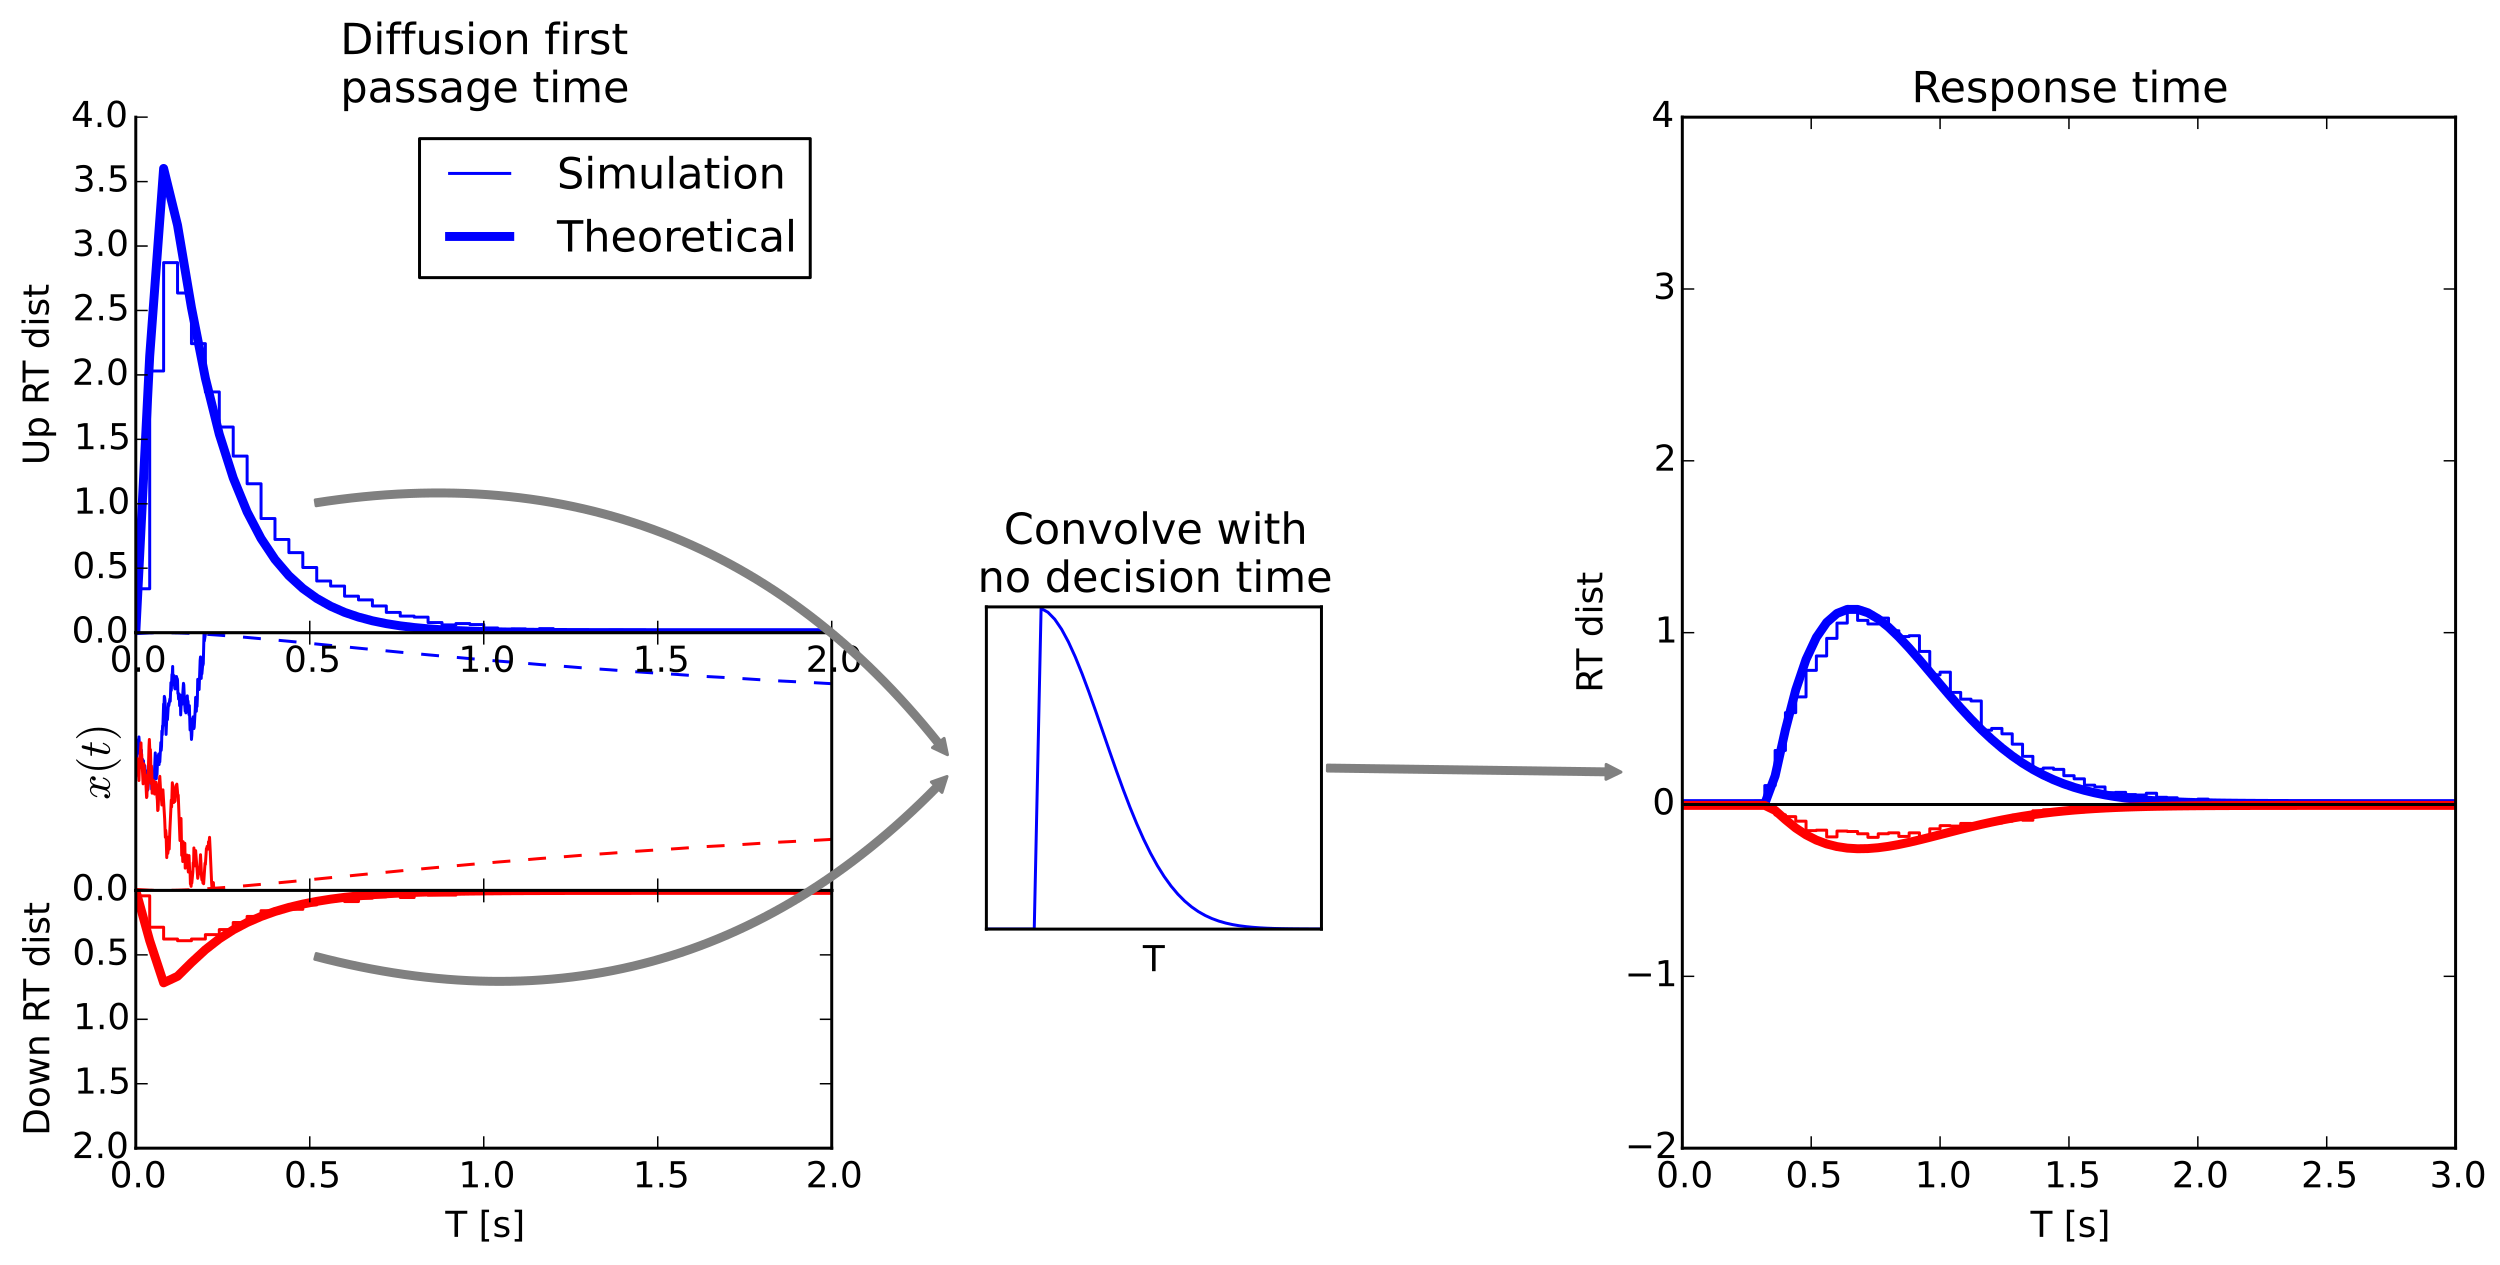 <?xml version="1.0" encoding="utf-8" standalone="no"?>
<!DOCTYPE svg PUBLIC "-//W3C//DTD SVG 1.1//EN"
  "http://www.w3.org/Graphics/SVG/1.1/DTD/svg11.dtd">
<!-- Created with matplotlib (http://matplotlib.org/) -->
<svg height="424pt" version="1.1" viewBox="0 0 838 424" width="838pt" xmlns="http://www.w3.org/2000/svg" xmlns:xlink="http://www.w3.org/1999/xlink">
 <defs>
  <style type="text/css">
*{stroke-linecap:butt;stroke-linejoin:round;}
  </style>
 </defs>
 <g id="figure_1">
  <g id="patch_1">
   <path d="
M0 424.294
L839 424.294
L839 0
L0 0
z
" style="fill:#ffffff;"/>
  </g>
  <g id="axes_1">
   <g id="patch_2">
    <path d="
M45.514 298.467
L278.794 298.467
L278.794 212.067
L45.514 212.067
z
" style="fill:#ffffff;"/>
   </g>
   <g id="line2d_1">
    <path clip-path="url(#p5bbb9315a8)" d="
M45.514 212.408
L50.179 212.128
L54.845 212.067
L59.511 212.128
L64.176 212.314
L68.842 212.591
L73.507 212.918
L78.173 213.276
L82.838 213.674
L87.504 214.097
L92.17 214.519
L96.835 214.952
L101.501 215.407
L106.167 215.88
L110.832 216.347
L115.498 216.79
L120.163 217.263
L124.829 217.712
L129.495 218.163
L134.16 218.618
L138.826 219.048
L143.491 219.493
L148.157 219.914
L152.823 220.338
L157.488 220.765
L162.154 221.153
L166.819 221.576
L171.485 221.951
L176.151 222.335
L180.816 222.741
L185.482 223.085
L190.147 223.443
L194.813 223.825
L199.479 224.172
L204.144 224.49
L208.81 224.839
L213.475 225.197
L218.141 225.504
L222.807 225.797
L227.472 226.116
L232.138 226.451
L236.803 226.767
L241.469 227.018
L246.135 227.292
L250.8 227.585
L255.466 227.893
L260.131 228.192
L264.797 228.421
L269.463 228.656
L274.128 228.907
L278.794 229.173
L283.459 229.449" style="fill:none;stroke:#0000ff;stroke-dasharray:6,6;stroke-dashoffset:0.0;"/>
   </g>
   <g id="line2d_2">
    <path clip-path="url(#p5bbb9315a8)" d="
M45.514 298.125
L50.179 298.405
L54.845 298.467
L59.511 298.406
L64.176 298.219
L68.842 297.942
L73.507 297.615
L78.173 297.257
L82.838 296.859
L87.504 296.436
L92.17 296.014
L96.835 295.581
L101.501 295.127
L106.167 294.653
L110.832 294.186
L115.498 293.744
L120.163 293.271
L124.829 292.822
L129.495 292.371
L134.16 291.915
L138.826 291.485
L143.491 291.04
L148.157 290.619
L152.823 290.196
L157.488 289.769
L162.154 289.38
L166.819 288.957
L171.485 288.583
L176.151 288.198
L180.816 287.793
L185.482 287.448
L190.147 287.09
L194.813 286.708
L199.479 286.361
L204.144 286.043
L208.81 285.694
L213.475 285.336
L218.141 285.029
L222.807 284.736
L227.472 284.417
L232.138 284.082
L236.803 283.767
L241.469 283.515
L246.135 283.241
L250.8 282.948
L255.466 282.64
L260.131 282.342
L264.797 282.112
L269.463 281.877
L274.128 281.626
L278.794 281.36
L283.459 281.085" style="fill:none;stroke:#ff0000;stroke-dasharray:6,6;stroke-dashoffset:0.0;"/>
   </g>
   <g id="line2d_3">
    <path clip-path="url(#p5bbb9315a8)" d="
M45.514 255.267
L45.63 260.11
L45.747 258.45
L45.98 248.915
L46.214 248.019
L46.447 250.655
L46.563 247.018
L46.68 248.7
L46.797 252.597
L46.913 250.975
L47.147 255.465
L47.263 256.539
L47.38 251.432
L47.497 257.417
L47.73 254.487
L47.963 258.558
L48.08 254.997
L48.197 257.87
L48.313 256.576
L48.43 256.89
L48.546 256.697
L48.663 258.446
L48.78 258.321
L48.896 260.042
L49.013 259.089
L49.13 263.057
L49.246 258.437
L49.363 264.934
L49.48 263.904
L49.596 264.617
L49.829 260.297
L49.946 260.383
L50.296 257.863
L50.413 257.164
L50.529 258.71
L50.646 261.935
L50.763 258.554
L50.879 264.533
L50.996 263.604
L51.112 260.632
L51.229 260.555
L51.346 260.079
L51.462 261.025
L51.579 263.134
L52.046 252.371
L52.162 257.553
L52.279 256.894
L52.395 261.002
L52.512 257.248
L52.629 259.618
L52.862 253.347
L52.979 254.262
L53.212 252.721
L53.329 256.272
L53.445 253.833
L53.562 255.398
L53.912 248.884
L54.029 251.527
L54.145 250.089
L54.262 245.008
L54.378 246.342
L54.495 243.275
L54.612 243.225
L54.845 235.964
L54.962 237.044
L55.078 233.427
L55.195 233.897
L55.312 234.906
L55.545 243.345
L55.661 246.177
L55.895 240.592
L56.011 238.609
L56.128 241.217
L56.361 237.329
L56.478 235.816
L56.594 236.531
L56.944 234.272
L57.061 235.059
L57.294 228.809
L57.411 231.436
L57.644 226.079
L57.761 226.053
L57.878 223.397
L57.994 229.521
L58.227 226.756
L58.344 226.473
L58.577 230.73
L58.694 230.934
L58.927 226.966
L59.044 228.485
L59.161 226.766
L59.277 228.365
L59.394 227.423
L59.511 228.025
L59.627 232.464
L59.744 232.486
L59.861 234.333
L59.977 232.56
L60.094 232.693
L60.21 236.545
L60.444 233.06
L60.56 239.634
L60.794 234.598
L60.91 233.635
L61.027 236.065
L61.493 229.053
L61.61 229.593
L61.843 235.248
L62.077 238.387
L62.193 237.384
L62.31 238.949
L62.426 237.97
L62.543 235.517
L62.66 237.522
L62.776 233.246
L62.893 235.362
L63.01 234.998
L63.36 239.546
L63.476 236.537
L63.71 244.689
L63.826 240.901
L63.943 241.961
L64.176 247.859
L64.293 246.56
L64.409 243.488
L64.526 244.295
L64.759 240.275
L64.876 241.281
L64.993 244.214
L65.109 243.701
L65.459 237.413
L65.576 233.756
L65.809 238.417
L65.926 235.16
L66.042 236.81
L66.159 234.098
L66.276 227.706
L66.509 230.104
L66.626 228.244
L66.742 231.133
L67.092 221.333
L67.209 220.199
L67.442 227.409
L67.559 224.672
L67.675 225.872
L67.909 223.206
L68.025 222.962
L68.142 222.457
L68.375 212.615
L68.492 214.878
L68.842 212.591
L68.842 212.591" style="fill:none;stroke:#0000ff;stroke-linecap:square;"/>
   </g>
   <g id="line2d_4">
    <path clip-path="url(#p5bbb9315a8)" d="
M45.514 255.267
L45.63 257.309
L45.747 257.242
L45.98 254.299
L46.097 254.372
L46.563 261.625
L46.797 254.851
L46.913 254.259
L47.263 249.027
L47.38 253.427
L47.497 252.811
L47.963 262.744
L48.08 261.904
L48.197 256.033
L48.313 256.461
L48.663 260.892
L48.78 259.809
L49.13 267.335
L49.246 267
L49.363 261.744
L49.48 264.455
L49.596 262.96
L49.946 250.103
L50.063 247.867
L50.296 253.49
L50.413 251.259
L50.529 254.85
L50.646 262.606
L50.763 256.733
L50.879 258.965
L50.996 265.885
L51.346 262.631
L51.462 261.586
L51.579 263.125
L51.696 262.971
L51.812 266.16
L52.162 262.532
L52.279 262.19
L52.395 263.185
L52.629 267.114
L52.745 268.194
L52.862 271.686
L52.979 271.482
L53.329 263.129
L53.562 260.23
L53.912 266.323
L54.145 268.294
L54.262 269.831
L54.495 266.445
L54.612 264.748
L55.195 274.582
L55.428 280.668
L55.545 278.295
L55.661 279.415
L55.895 287.465
L56.011 284.606
L56.128 286.037
L56.245 286.056
L56.361 285.095
L56.478 280.58
L56.594 281.744
L56.711 284.604
L56.944 278.268
L57.411 268.162
L57.528 270.486
L57.761 262.381
L58.111 264.88
L58.227 269.011
L58.344 264.594
L58.461 264.579
L58.577 268.704
L58.694 268.448
L58.927 264.003
L59.044 263.199
L59.161 264.254
L59.277 262.839
L59.627 266.938
L59.744 266.525
L60.327 281.75
L60.56 274.977
L60.677 274.349
L60.91 286.716
L61.027 284.628
L61.144 285.061
L61.26 288.785
L61.377 282.128
L61.61 285.748
L61.727 283.562
L61.843 285.493
L61.96 282.662
L62.077 290.994
L62.193 290.355
L62.31 286.996
L62.543 290.122
L62.66 286.609
L63.126 292.309
L63.36 286.776
L63.593 292.381
L63.71 292.14
L63.826 296.312
L63.943 296.341
L64.059 297.103
L64.176 295.39
L64.293 296.018
L64.643 292.288
L64.759 289.166
L64.876 290.391
L64.993 284.226
L65.343 290.228
L65.576 285.128
L66.276 294.409
L66.392 293.805
L66.509 290.954
L66.626 292.166
L66.742 290.768
L66.859 292.95
L67.209 286.498
L67.325 288.711
L67.559 293.777
L67.675 294.935
L67.792 294.585
L67.909 294.648
L68.025 295.974
L68.142 295.868
L68.258 296.228
L68.725 289.321
L68.842 289.758
L69.192 284.407
L69.308 284.718
L69.425 283.701
L69.658 284.445
L69.775 284.624
L69.891 282.167
L70.008 283.088
L70.241 280.68
L70.475 285.438
L70.941 296.052
L71.058 297.639
L71.291 296.333
L71.408 295.808
L71.525 295.871
L71.641 297.746
L71.641 297.746" style="fill:none;stroke:#ff0000;stroke-linecap:square;"/>
   </g>
   <g id="patch_3">
    <path d="
M45.514 212.067
L278.794 212.067" style="fill:none;stroke:#000000;stroke-linecap:square;stroke-linejoin:miter;"/>
   </g>
   <g id="patch_4">
    <path d="
M278.794 298.467
L278.794 212.067" style="fill:none;stroke:#000000;stroke-linecap:square;stroke-linejoin:miter;"/>
   </g>
   <g id="patch_5">
    <path d="
M45.514 298.467
L278.794 298.467" style="fill:none;stroke:#000000;stroke-linecap:square;stroke-linejoin:miter;"/>
   </g>
   <g id="patch_6">
    <path d="
M45.514 298.467
L45.514 212.067" style="fill:none;stroke:#000000;stroke-linecap:square;stroke-linejoin:miter;"/>
   </g>
   <g id="matplotlib.axis_1">
    <g id="xtick_1">
     <g id="line2d_5">
      <defs>
       <path d="
M0 0
L0 -4" id="m93b0483c22" style="stroke:#000000;stroke-width:0.5;"/>
      </defs>
      <g>
       <use style="stroke:#000000;stroke-width:0.5;" x="45.514" xlink:href="#m93b0483c22" y="298.467"/>
      </g>
     </g>
     <g id="line2d_6">
      <defs>
       <path d="
M0 0
L0 4" id="m741efc42ff" style="stroke:#000000;stroke-width:0.5;"/>
      </defs>
      <g>
       <use style="stroke:#000000;stroke-width:0.5;" x="45.514" xlink:href="#m741efc42ff" y="212.067"/>
      </g>
     </g>
    </g>
    <g id="xtick_2">
     <g id="line2d_7">
      <g>
       <use style="stroke:#000000;stroke-width:0.5;" x="103.834" xlink:href="#m93b0483c22" y="298.467"/>
      </g>
     </g>
     <g id="line2d_8">
      <g>
       <use style="stroke:#000000;stroke-width:0.5;" x="103.834" xlink:href="#m741efc42ff" y="212.067"/>
      </g>
     </g>
    </g>
    <g id="xtick_3">
     <g id="line2d_9">
      <g>
       <use style="stroke:#000000;stroke-width:0.5;" x="162.154" xlink:href="#m93b0483c22" y="298.467"/>
      </g>
     </g>
     <g id="line2d_10">
      <g>
       <use style="stroke:#000000;stroke-width:0.5;" x="162.154" xlink:href="#m741efc42ff" y="212.067"/>
      </g>
     </g>
    </g>
    <g id="xtick_4">
     <g id="line2d_11">
      <g>
       <use style="stroke:#000000;stroke-width:0.5;" x="220.474" xlink:href="#m93b0483c22" y="298.467"/>
      </g>
     </g>
     <g id="line2d_12">
      <g>
       <use style="stroke:#000000;stroke-width:0.5;" x="220.474" xlink:href="#m741efc42ff" y="212.067"/>
      </g>
     </g>
    </g>
    <g id="xtick_5">
     <g id="line2d_13">
      <g>
       <use style="stroke:#000000;stroke-width:0.5;" x="278.794" xlink:href="#m93b0483c22" y="298.467"/>
      </g>
     </g>
     <g id="line2d_14">
      <g>
       <use style="stroke:#000000;stroke-width:0.5;" x="278.794" xlink:href="#m741efc42ff" y="212.067"/>
      </g>
     </g>
    </g>
   </g>
   <g id="matplotlib.axis_2">
    <g id="text_1">
     <!-- $x(t)$ -->
     <defs>
      <path d="
M31 -24.812
Q25.438 -20.406 21.406 -14.719
Q17.391 -9.031 14.812 -2.578
Q12.25 3.859 10.984 10.891
Q9.719 17.922 9.719 25
Q9.719 32.172 10.984 39.203
Q12.25 46.234 14.859 52.734
Q17.484 59.234 21.531 64.891
Q25.594 70.562 31 74.812
Q31 75 31.5 75
L32.422 75
Q32.719 75 32.953 74.734
Q33.203 74.469 33.203 74.125
Q33.203 73.688 33.016 73.484
Q28.125 68.703 24.875 63.234
Q21.625 57.766 19.641 51.578
Q17.672 45.406 16.797 38.781
Q15.922 32.172 15.922 25
Q15.922 -6.781 32.906 -23.297
Q33.203 -23.578 33.203 -24.125
Q33.203 -24.359 32.938 -24.672
Q32.672 -25 32.422 -25
L31.5 -25
Q31 -25 31 -24.812" id="Cmr10-28"/>
      <path d="
M6.5 -25
Q5.609 -25 5.609 -24.125
Q5.609 -23.688 5.812 -23.484
Q22.906 -6.781 22.906 25
Q22.906 56.781 6 73.297
Q5.609 73.531 5.609 74.125
Q5.609 74.469 5.875 74.734
Q6.156 75 6.5 75
L7.422 75
Q7.719 75 7.906 74.812
Q15.094 69.141 19.875 61.031
Q24.656 52.938 26.875 43.75
Q29.109 34.578 29.109 25
Q29.109 17.922 27.906 11.062
Q26.703 4.203 24.094 -2.453
Q21.484 -9.125 17.484 -14.766
Q13.484 -20.406 7.906 -24.812
Q7.719 -25 7.422 -25
z
" id="Cmr10-29"/>
      <path d="
M7.812 2.875
Q9.578 1.516 12.797 1.516
Q15.922 1.516 18.312 4.516
Q20.703 7.516 21.578 11.078
L26.125 28.812
Q27.203 33.641 27.203 35.406
Q27.203 37.891 25.812 39.75
Q24.422 41.609 21.922 41.609
Q18.75 41.609 15.969 39.625
Q13.188 37.641 11.281 34.594
Q9.375 31.547 8.594 28.422
Q8.406 27.781 7.812 27.781
L6.594 27.781
Q5.812 27.781 5.812 28.719
L5.812 29
Q6.781 32.719 9.125 36.25
Q11.469 39.797 14.859 41.984
Q18.266 44.188 22.125 44.188
Q25.781 44.188 28.734 42.234
Q31.688 40.281 32.906 36.922
Q34.625 39.984 37.281 42.078
Q39.938 44.188 43.109 44.188
Q45.266 44.188 47.5 43.422
Q49.75 42.672 51.172 41.109
Q52.594 39.547 52.594 37.203
Q52.594 34.672 50.953 32.828
Q49.312 31 46.781 31
Q45.172 31 44.094 32.031
Q43.016 33.062 43.016 34.625
Q43.016 36.719 44.453 38.297
Q45.906 39.891 47.906 40.188
Q46.094 41.609 42.922 41.609
Q39.703 41.609 37.328 38.625
Q34.969 35.641 33.984 31.984
L29.594 14.312
Q28.516 10.297 28.516 7.719
Q28.516 5.172 29.953 3.344
Q31.391 1.516 33.797 1.516
Q38.484 1.516 42.156 5.641
Q45.844 9.766 47.016 14.703
Q47.219 15.281 47.797 15.281
L49.031 15.281
Q49.422 15.281 49.656 15.016
Q49.906 14.75 49.906 14.406
Q49.906 14.312 49.812 14.109
Q48.391 8.156 43.844 3.516
Q39.312 -1.125 33.594 -1.125
Q29.938 -1.125 26.984 0.844
Q24.031 2.828 22.797 6.203
Q21.234 3.266 18.469 1.062
Q15.719 -1.125 12.594 -1.125
Q10.453 -1.125 8.172 -0.359
Q5.906 0.391 4.484 1.953
Q3.078 3.516 3.078 5.906
Q3.078 8.25 4.703 10.172
Q6.344 12.109 8.797 12.109
Q10.453 12.109 11.578 11.109
Q12.703 10.109 12.703 8.5
Q12.703 6.391 11.297 4.828
Q9.906 3.266 7.812 2.875" id="Cmmi10-78"/>
      <path d="
M6.203 8.109
Q6.203 9.578 6.5 10.891
L13.719 39.594
L3.219 39.594
Q2.203 39.594 2.203 40.922
Q2.594 43.109 3.516 43.109
L14.594 43.109
L18.609 59.422
Q19 60.75 20.172 61.672
Q21.344 62.594 22.797 62.594
Q24.078 62.594 24.922 61.828
Q25.781 61.078 25.781 59.812
Q25.781 59.516 25.75 59.344
Q25.734 59.188 25.688 58.984
L21.688 43.109
L31.984 43.109
Q33.016 43.109 33.016 41.797
Q32.953 41.547 32.812 40.953
Q32.672 40.375 32.422 39.984
Q32.172 39.594 31.688 39.594
L20.797 39.594
L13.625 10.688
Q12.891 7.859 12.891 5.812
Q12.891 1.516 15.828 1.516
Q20.219 1.516 23.609 5.641
Q27 9.766 28.812 14.703
Q29.203 15.281 29.594 15.281
L30.812 15.281
Q31.203 15.281 31.438 15.016
Q31.688 14.75 31.688 14.406
Q31.688 14.203 31.594 14.109
Q29.391 8.062 25.188 3.469
Q21 -1.125 15.578 -1.125
Q11.625 -1.125 8.906 1.453
Q6.203 4.047 6.203 8.109" id="Cmmi10-74"/>
     </defs>
     <g transform="translate(36.764 268.092)rotate(-90.0)scale(0.15 -0.15)">
      <use xlink:href="#Cmmi10-78"/>
      <use transform="translate(57.08 0.0)" xlink:href="#Cmr10-28"/>
      <use transform="translate(95.898 0.0)" xlink:href="#Cmmi10-74"/>
      <use transform="translate(131.982 0.0)" xlink:href="#Cmr10-29"/>
     </g>
    </g>
   </g>
  </g>
  <g id="axes_2">
   <g id="patch_7">
    <path d="
M330.634 311.427
L442.954 311.427
L442.954 203.427
L330.634 203.427
z
" style="fill:#ffffff;"/>
   </g>
   <g id="line2d_15">
    <path clip-path="url(#pb9c2b6db16)" d="
M330.634 311.427
L332.926 311.427
L335.218 311.427
L337.51 311.427
L339.803 311.427
L342.095 311.427
L344.387 311.427
L346.679 311.427
L348.972 203.949
L351.264 205.228
L353.556 207.579
L355.848 210.93
L358.141 215.18
L360.433 220.205
L362.725 225.864
L365.017 232.002
L367.31 238.464
L369.602 245.095
L371.894 251.747
L374.186 258.289
L376.479 264.603
L378.771 270.595
L381.063 276.189
L383.355 281.331
L385.648 285.989
L387.94 290.149
L390.232 293.813
L392.524 296.997
L394.817 299.728
L397.109 302.04
L399.401 303.974
L401.693 305.57
L403.986 306.872
L406.278 307.921
L408.57 308.757
L410.862 309.414
L413.155 309.926
L415.447 310.319
L417.739 310.617
L420.031 310.841
L422.324 311.008
L424.616 311.13
L426.908 311.219
L429.2 311.282
L431.493 311.328
L433.785 311.359
L436.077 311.381
L438.369 311.397
L440.662 311.407
L442.954 311.414" style="fill:none;stroke:#0000ff;stroke-linecap:square;"/>
   </g>
   <g id="patch_8">
    <path d="
M330.634 203.427
L442.954 203.427" style="fill:none;stroke:#000000;stroke-linecap:square;stroke-linejoin:miter;"/>
   </g>
   <g id="patch_9">
    <path d="
M442.954 311.427
L442.954 203.427" style="fill:none;stroke:#000000;stroke-linecap:square;stroke-linejoin:miter;"/>
   </g>
   <g id="patch_10">
    <path d="
M330.634 311.427
L442.954 311.427" style="fill:none;stroke:#000000;stroke-linecap:square;stroke-linejoin:miter;"/>
   </g>
   <g id="patch_11">
    <path d="
M330.634 311.427
L330.634 203.427" style="fill:none;stroke:#000000;stroke-linecap:square;stroke-linejoin:miter;"/>
   </g>
   <g id="matplotlib.axis_3">
    <g id="text_2">
     <!-- T -->
     <defs>
      <path d="
M-0.297 72.906
L61.375 72.906
L61.375 64.594
L35.5 64.594
L35.5 0
L25.594 0
L25.594 64.594
L-0.297 64.594
z
" id="BitstreamVeraSans-Roman-54"/>
     </defs>
     <g transform="translate(383.093 325.545)scale(0.12 -0.12)">
      <use xlink:href="#BitstreamVeraSans-Roman-54"/>
     </g>
    </g>
   </g>
   <g id="matplotlib.axis_4"/>
   <g id="patch_12">
    <path d="
M444.964 256.454
Q491.663 257.089 538.363 257.724
L538.383 256.224
Q540.866 257.508 543.349 258.792
Q540.832 260.008 538.315 261.224
L538.336 259.724
Q491.636 259.089 444.937 258.454
L444.964 256.454
z
" style="fill:#808080;stroke:#808080;stroke-linecap:round;"/>
   </g>
   <g id="text_3">
    <!-- Convolve with -->
    <defs>
     <path id="BitstreamVeraSans-Roman-20"/>
     <path d="
M54.891 33.016
L54.891 0
L45.906 0
L45.906 32.719
Q45.906 40.484 42.875 44.328
Q39.844 48.188 33.797 48.188
Q26.516 48.188 22.312 43.547
Q18.109 38.922 18.109 30.906
L18.109 0
L9.078 0
L9.078 54.688
L18.109 54.688
L18.109 46.188
Q21.344 51.125 25.703 53.562
Q30.078 56 35.797 56
Q45.219 56 50.047 50.172
Q54.891 44.344 54.891 33.016" id="BitstreamVeraSans-Roman-6e"/>
     <path d="
M9.422 54.688
L18.406 54.688
L18.406 0
L9.422 0
z

M9.422 75.984
L18.406 75.984
L18.406 64.594
L9.422 64.594
z
" id="BitstreamVeraSans-Roman-69"/>
     <path d="
M30.609 48.391
Q23.391 48.391 19.188 42.75
Q14.984 37.109 14.984 27.297
Q14.984 17.484 19.156 11.844
Q23.344 6.203 30.609 6.203
Q37.797 6.203 41.984 11.859
Q46.188 17.531 46.188 27.297
Q46.188 37.016 41.984 42.703
Q37.797 48.391 30.609 48.391
M30.609 56
Q42.328 56 49.016 48.375
Q55.719 40.766 55.719 27.297
Q55.719 13.875 49.016 6.219
Q42.328 -1.422 30.609 -1.422
Q18.844 -1.422 12.172 6.219
Q5.516 13.875 5.516 27.297
Q5.516 40.766 12.172 48.375
Q18.844 56 30.609 56" id="BitstreamVeraSans-Roman-6f"/>
     <path d="
M9.422 75.984
L18.406 75.984
L18.406 0
L9.422 0
z
" id="BitstreamVeraSans-Roman-6c"/>
     <path d="
M56.203 29.594
L56.203 25.203
L14.891 25.203
Q15.484 15.922 20.484 11.062
Q25.484 6.203 34.422 6.203
Q39.594 6.203 44.453 7.469
Q49.312 8.734 54.109 11.281
L54.109 2.781
Q49.266 0.734 44.188 -0.344
Q39.109 -1.422 33.891 -1.422
Q20.797 -1.422 13.156 6.188
Q5.516 13.812 5.516 26.812
Q5.516 40.234 12.766 48.109
Q20.016 56 32.328 56
Q43.359 56 49.781 48.891
Q56.203 41.797 56.203 29.594
M47.219 32.234
Q47.125 39.594 43.094 43.984
Q39.062 48.391 32.422 48.391
Q24.906 48.391 20.391 44.141
Q15.875 39.891 15.188 32.172
z
" id="BitstreamVeraSans-Roman-65"/>
     <path d="
M64.406 67.281
L64.406 56.891
Q59.422 61.531 53.781 63.812
Q48.141 66.109 41.797 66.109
Q29.297 66.109 22.656 58.469
Q16.016 50.828 16.016 36.375
Q16.016 21.969 22.656 14.328
Q29.297 6.688 41.797 6.688
Q48.141 6.688 53.781 8.984
Q59.422 11.281 64.406 15.922
L64.406 5.609
Q59.234 2.094 53.438 0.328
Q47.656 -1.422 41.219 -1.422
Q24.656 -1.422 15.125 8.703
Q5.609 18.844 5.609 36.375
Q5.609 53.953 15.125 64.078
Q24.656 74.219 41.219 74.219
Q47.75 74.219 53.531 72.484
Q59.328 70.75 64.406 67.281" id="BitstreamVeraSans-Roman-43"/>
     <path d="
M54.891 33.016
L54.891 0
L45.906 0
L45.906 32.719
Q45.906 40.484 42.875 44.328
Q39.844 48.188 33.797 48.188
Q26.516 48.188 22.312 43.547
Q18.109 38.922 18.109 30.906
L18.109 0
L9.078 0
L9.078 75.984
L18.109 75.984
L18.109 46.188
Q21.344 51.125 25.703 53.562
Q30.078 56 35.797 56
Q45.219 56 50.047 50.172
Q54.891 44.344 54.891 33.016" id="BitstreamVeraSans-Roman-68"/>
     <path d="
M2.984 54.688
L12.5 54.688
L29.594 8.797
L46.688 54.688
L56.203 54.688
L35.688 0
L23.484 0
z
" id="BitstreamVeraSans-Roman-76"/>
     <path d="
M4.203 54.688
L13.188 54.688
L24.422 12.016
L35.594 54.688
L46.188 54.688
L57.422 12.016
L68.609 54.688
L77.594 54.688
L63.281 0
L52.688 0
L40.922 44.828
L29.109 0
L18.5 0
z
" id="BitstreamVeraSans-Roman-77"/>
     <path d="
M18.312 70.219
L18.312 54.688
L36.812 54.688
L36.812 47.703
L18.312 47.703
L18.312 18.016
Q18.312 11.328 20.141 9.422
Q21.969 7.516 27.594 7.516
L36.812 7.516
L36.812 0
L27.594 0
Q17.188 0 13.234 3.875
Q9.281 7.766 9.281 18.016
L9.281 47.703
L2.688 47.703
L2.688 54.688
L9.281 54.688
L9.281 70.219
z
" id="BitstreamVeraSans-Roman-74"/>
    </defs>
    <g transform="translate(336.487 182.302)scale(0.144 -0.144)">
     <use xlink:href="#BitstreamVeraSans-Roman-43"/>
     <use x="69.824" xlink:href="#BitstreamVeraSans-Roman-6f"/>
     <use x="131.006" xlink:href="#BitstreamVeraSans-Roman-6e"/>
     <use x="194.385" xlink:href="#BitstreamVeraSans-Roman-76"/>
     <use x="253.564" xlink:href="#BitstreamVeraSans-Roman-6f"/>
     <use x="314.746" xlink:href="#BitstreamVeraSans-Roman-6c"/>
     <use x="342.529" xlink:href="#BitstreamVeraSans-Roman-76"/>
     <use x="401.709" xlink:href="#BitstreamVeraSans-Roman-65"/>
     <use x="463.232" xlink:href="#BitstreamVeraSans-Roman-20"/>
     <use x="495.02" xlink:href="#BitstreamVeraSans-Roman-77"/>
     <use x="576.807" xlink:href="#BitstreamVeraSans-Roman-69"/>
     <use x="604.59" xlink:href="#BitstreamVeraSans-Roman-74"/>
     <use x="643.799" xlink:href="#BitstreamVeraSans-Roman-68"/>
    </g>
    <!-- no decision time -->
    <defs>
     <path d="
M45.406 46.391
L45.406 75.984
L54.391 75.984
L54.391 0
L45.406 0
L45.406 8.203
Q42.578 3.328 38.25 0.953
Q33.938 -1.422 27.875 -1.422
Q17.969 -1.422 11.734 6.484
Q5.516 14.406 5.516 27.297
Q5.516 40.188 11.734 48.094
Q17.969 56 27.875 56
Q33.938 56 38.25 53.625
Q42.578 51.266 45.406 46.391
M14.797 27.297
Q14.797 17.391 18.875 11.75
Q22.953 6.109 30.078 6.109
Q37.203 6.109 41.297 11.75
Q45.406 17.391 45.406 27.297
Q45.406 37.203 41.297 42.844
Q37.203 48.484 30.078 48.484
Q22.953 48.484 18.875 42.844
Q14.797 37.203 14.797 27.297" id="BitstreamVeraSans-Roman-64"/>
     <path d="
M44.281 53.078
L44.281 44.578
Q40.484 46.531 36.375 47.5
Q32.281 48.484 27.875 48.484
Q21.188 48.484 17.844 46.438
Q14.5 44.391 14.5 40.281
Q14.5 37.156 16.891 35.375
Q19.281 33.594 26.516 31.984
L29.594 31.297
Q39.156 29.25 43.188 25.516
Q47.219 21.781 47.219 15.094
Q47.219 7.469 41.188 3.016
Q35.156 -1.422 24.609 -1.422
Q20.219 -1.422 15.453 -0.562
Q10.688 0.297 5.422 2
L5.422 11.281
Q10.406 8.688 15.234 7.391
Q20.062 6.109 24.812 6.109
Q31.156 6.109 34.562 8.281
Q37.984 10.453 37.984 14.406
Q37.984 18.062 35.516 20.016
Q33.062 21.969 24.703 23.781
L21.578 24.516
Q13.234 26.266 9.516 29.906
Q5.812 33.547 5.812 39.891
Q5.812 47.609 11.281 51.797
Q16.75 56 26.812 56
Q31.781 56 36.172 55.266
Q40.578 54.547 44.281 53.078" id="BitstreamVeraSans-Roman-73"/>
     <path d="
M48.781 52.594
L48.781 44.188
Q44.969 46.297 41.141 47.344
Q37.312 48.391 33.406 48.391
Q24.656 48.391 19.812 42.844
Q14.984 37.312 14.984 27.297
Q14.984 17.281 19.812 11.734
Q24.656 6.203 33.406 6.203
Q37.312 6.203 41.141 7.25
Q44.969 8.297 48.781 10.406
L48.781 2.094
Q45.016 0.344 40.984 -0.531
Q36.969 -1.422 32.422 -1.422
Q20.062 -1.422 12.781 6.344
Q5.516 14.109 5.516 27.297
Q5.516 40.672 12.859 48.328
Q20.219 56 33.016 56
Q37.156 56 41.109 55.141
Q45.062 54.297 48.781 52.594" id="BitstreamVeraSans-Roman-63"/>
     <path d="
M52 44.188
Q55.375 50.25 60.062 53.125
Q64.75 56 71.094 56
Q79.641 56 84.281 50.016
Q88.922 44.047 88.922 33.016
L88.922 0
L79.891 0
L79.891 32.719
Q79.891 40.578 77.094 44.375
Q74.312 48.188 68.609 48.188
Q61.625 48.188 57.562 43.547
Q53.516 38.922 53.516 30.906
L53.516 0
L44.484 0
L44.484 32.719
Q44.484 40.625 41.703 44.406
Q38.922 48.188 33.109 48.188
Q26.219 48.188 22.156 43.531
Q18.109 38.875 18.109 30.906
L18.109 0
L9.078 0
L9.078 54.688
L18.109 54.688
L18.109 46.188
Q21.188 51.219 25.484 53.609
Q29.781 56 35.688 56
Q41.656 56 45.828 52.969
Q50 49.953 52 44.188" id="BitstreamVeraSans-Roman-6d"/>
    </defs>
    <g transform="translate(327.686 198.427)scale(0.144 -0.144)">
     <use xlink:href="#BitstreamVeraSans-Roman-6e"/>
     <use x="63.379" xlink:href="#BitstreamVeraSans-Roman-6f"/>
     <use x="124.561" xlink:href="#BitstreamVeraSans-Roman-20"/>
     <use x="156.348" xlink:href="#BitstreamVeraSans-Roman-64"/>
     <use x="219.824" xlink:href="#BitstreamVeraSans-Roman-65"/>
     <use x="281.348" xlink:href="#BitstreamVeraSans-Roman-63"/>
     <use x="336.328" xlink:href="#BitstreamVeraSans-Roman-69"/>
     <use x="364.111" xlink:href="#BitstreamVeraSans-Roman-73"/>
     <use x="416.211" xlink:href="#BitstreamVeraSans-Roman-69"/>
     <use x="443.994" xlink:href="#BitstreamVeraSans-Roman-6f"/>
     <use x="505.176" xlink:href="#BitstreamVeraSans-Roman-6e"/>
     <use x="568.555" xlink:href="#BitstreamVeraSans-Roman-20"/>
     <use x="600.342" xlink:href="#BitstreamVeraSans-Roman-74"/>
     <use x="639.551" xlink:href="#BitstreamVeraSans-Roman-69"/>
     <use x="667.334" xlink:href="#BitstreamVeraSans-Roman-6d"/>
     <use x="764.746" xlink:href="#BitstreamVeraSans-Roman-65"/>
    </g>
   </g>
  </g>
  <g id="axes_3">
   <g id="patch_13">
    <path d="
M563.914 384.867
L823.114 384.867
L823.114 39.267
L563.914 39.267
z
" style="fill:#ffffff;"/>
   </g>
   <g id="line2d_16">
    <path clip-path="url(#pfe8e649188)" d="
M563.914 269.365
L567.37 269.365
L567.37 269.063
L570.826 269.063
L570.826 269.214
L574.282 269.214
L574.282 269.516
L577.738 269.516
L577.738 269.365
L581.194 269.365
L581.194 268.912
L584.65 268.912
L584.65 269.516
L588.106 269.516
L588.106 268.61
L591.562 268.61
L591.562 263.329
L595.018 263.329
L595.018 251.559
L598.474 251.559
L598.474 238.884
L601.93 238.884
L601.93 233.602
L605.386 233.602
L605.386 224.7
L608.842 224.7
L608.842 219.871
L612.298 219.871
L612.298 213.986
L615.754 213.986
L615.754 208.856
L619.21 208.856
L619.21 205.083
L622.666 205.083
L622.666 207.95
L626.122 207.95
L626.122 209.157
L629.578 209.157
L629.578 207.196
L633.034 207.196
L633.034 211.421
L636.49 211.421
L636.49 213.382
L639.946 213.382
L639.946 213.081
L643.402 213.081
L643.402 218.362
L646.858 218.362
L646.858 226.209
L650.314 226.209
L650.314 225.303
L653.77 225.303
L653.77 232.094
L657.226 232.094
L657.226 234.357
L660.682 234.357
L660.682 234.961
L664.138 234.961
L664.138 244.769
L667.594 244.769
L667.594 244.165
L671.05 244.165
L671.05 245.976
L674.506 245.976
L674.506 249.447
L677.962 249.447
L677.962 253.521
L681.418 253.521
L681.418 257.897
L684.874 257.897
L684.874 257.444
L688.33 257.444
L688.33 257.897
L691.786 257.897
L691.786 260.009
L695.242 260.009
L695.242 261.066
L698.698 261.066
L698.698 263.178
L702.154 263.178
L702.154 263.782
L705.61 263.782
L705.61 265.743
L709.066 265.743
L709.066 265.592
L712.522 265.592
L712.522 266.347
L715.978 266.347
L715.978 266.498
L719.434 266.498
L719.434 265.894
L722.89 265.894
L722.89 267.252
L726.346 267.252
L726.346 267.403
L729.802 267.403
L729.802 268.158
L733.258 268.158
L733.258 269.214
L736.714 269.214
L736.714 267.856
L740.17 267.856
L740.17 268.61
L743.626 268.61
L743.626 268.912
L747.082 268.912
L747.082 269.214
L753.994 269.214
L753.994 268.761
L757.45 268.761
L757.45 269.214
L760.906 269.214
L760.906 268.912
L764.362 268.912
L764.362 269.214
L771.274 269.214
L771.274 269.063
L774.73 269.063
L774.73 269.667
L778.186 269.667
L778.186 269.214
L785.098 269.214
L785.098 269.365
L792.01 269.365
L792.01 269.516
L795.466 269.516
L795.466 269.063
L798.922 269.063
L798.922 269.516
L802.378 269.516
L802.378 269.365
L816.202 269.365
L816.202 269.516
L819.658 269.516
L819.658 269.214
L826.57 269.214
L826.57 269.667
L830.026 269.667
L830.026 269.214
L833.482 269.214
L833.482 269.667
L836.938 269.667
L836.938 268.912
L840 268.912
L840 268.912" style="fill:none;stroke:#0000ff;stroke-linecap:square;"/>
   </g>
   <g id="line2d_17">
    <path clip-path="url(#pfe8e649188)" d="
M563.914 269.364
L567.37 269.364
L570.826 269.364
L574.282 269.364
L577.738 269.364
L581.194 269.364
L584.65 269.364
L588.106 269.364
L591.562 269.364
L595.018 260.084
L598.474 244.599
L601.93 231.258
L605.386 221.049
L608.842 213.66
L612.298 208.652
L615.754 205.631
L619.21 204.262
L622.666 204.267
L626.122 205.403
L629.578 207.452
L633.034 210.217
L636.49 213.527
L639.946 217.228
L643.402 221.182
L646.858 225.265
L650.314 229.375
L653.77 233.424
L657.226 237.338
L660.682 241.064
L664.138 244.557
L667.594 247.79
L671.05 250.744
L674.506 253.414
L677.962 255.8
L681.418 257.911
L684.874 259.761
L688.33 261.366
L691.786 262.746
L695.242 263.924
L698.698 264.919
L702.154 265.755
L705.61 266.451
L709.066 267.026
L712.522 267.498
L715.978 267.883
L719.434 268.194
L722.89 268.445
L726.346 268.646
L729.802 268.806
L733.258 268.932
L736.714 269.031
L740.17 269.109
L743.626 269.169
L747.082 269.216
L750.538 269.252
L753.994 269.28
L757.45 269.301
L760.906 269.317
L764.362 269.329
L767.818 269.338
L771.274 269.345
L774.73 269.35
L778.186 269.354
L781.642 269.357
L785.098 269.359
L788.554 269.36
L792.01 269.361
L795.466 269.362
L798.922 269.363
L802.378 269.363
L805.834 269.363
L809.29 269.364
L812.746 269.364
L816.202 269.364
L819.658 269.364
L823.114 269.364
L826.57 269.364" style="fill:none;stroke:#0000ff;stroke-linecap:square;stroke-width:3;"/>
   </g>
   <g id="line2d_18">
    <path clip-path="url(#pfe8e649188)" d="
M563.914 269.817
L567.37 269.817
L567.37 269.817
L567.37 269.817
L570.826 269.817
L570.826 270.119
L574.282 270.119
L574.282 269.968
L577.738 269.968
L577.738 270.119
L584.65 270.119
L584.65 269.667
L588.106 269.667
L588.106 270.421
L591.562 270.421
L591.562 270.27
L595.018 270.27
L595.018 273.137
L598.474 273.137
L598.474 273.741
L601.93 273.741
L601.93 275.25
L605.386 275.25
L605.386 278.419
L608.842 278.419
L608.842 278.268
L612.298 278.268
L612.298 280.531
L615.754 280.531
L615.754 278.569
L619.21 278.569
L619.21 278.72
L622.666 278.72
L622.666 279.475
L626.122 279.475
L626.122 280.682
L629.578 280.682
L629.578 279.475
L633.034 279.475
L633.034 279.173
L636.49 279.173
L636.49 280.38
L639.946 280.38
L639.946 279.173
L643.402 279.173
L643.402 280.833
L646.858 280.833
L646.858 277.815
L650.314 277.815
L650.314 276.759
L653.77 276.759
L653.77 276.91
L657.226 276.91
L657.226 276.004
L660.682 276.004
L660.682 276.306
L664.138 276.306
L664.138 275.401
L667.594 275.401
L667.594 275.853
L671.05 275.853
L671.05 275.25
L674.506 275.25
L674.506 273.288
L677.962 273.288
L677.962 274.948
L681.418 274.948
L681.418 271.779
L684.874 271.779
L684.874 271.477
L688.33 271.477
L688.33 272.232
L691.786 272.232
L691.786 272.081
L698.698 272.081
L698.698 271.628
L705.61 271.628
L705.61 270.723
L712.522 270.723
L712.522 270.572
L715.978 270.572
L715.978 270.421
L719.434 270.421
L719.434 270.119
L726.346 270.119
L726.346 270.572
L729.802 270.572
L729.802 270.119
L733.258 270.119
L733.258 270.421
L740.17 270.421
L740.17 270.27
L743.626 270.27
L743.626 269.817
L747.082 269.817
L747.082 270.27
L750.538 270.27
L750.538 270.421
L753.994 270.421
L753.994 269.817
L757.45 269.817
L757.45 270.119
L764.362 270.119
L764.362 269.817
L771.274 269.817
L771.274 270.421
L774.73 270.421
L774.73 269.968
L778.186 269.968
L778.186 270.27
L781.642 270.27
L781.642 270.119
L785.098 270.119
L785.098 269.968
L795.466 269.968
L795.466 270.421
L798.922 270.421
L798.922 269.817
L802.378 269.817
L802.378 269.968
L805.834 269.968
L805.834 270.27
L809.29 270.27
L809.29 269.968
L812.746 269.968
L812.746 269.667
L816.202 269.667
L816.202 270.27
L819.658 270.27
L819.658 269.667
L823.114 269.667
L823.114 269.817
L830.026 269.817
L830.026 269.968
L833.482 269.968
L833.482 270.27
L836.938 270.27
L836.938 270.119
L840 270.119
L840 270.119" style="fill:none;stroke:#ff0000;stroke-linecap:square;"/>
   </g>
   <g id="line2d_19">
    <path clip-path="url(#pfe8e649188)" d="
M563.914 269.969
L567.37 269.969
L570.826 269.969
L574.282 269.969
L577.738 269.969
L581.194 269.969
L584.65 269.969
L588.106 269.969
L591.562 269.969
L595.018 271.655
L598.474 274.739
L601.93 277.558
L605.386 279.842
L608.842 281.604
L612.298 282.895
L615.754 283.773
L619.21 284.292
L622.666 284.5
L626.122 284.441
L629.578 284.157
L633.034 283.69
L636.49 283.075
L639.946 282.348
L643.402 281.538
L646.858 280.676
L650.314 279.786
L653.77 278.89
L657.226 278.008
L660.682 277.153
L664.138 276.338
L667.594 275.573
L671.05 274.863
L674.506 274.213
L677.962 273.623
L681.418 273.094
L684.874 272.623
L688.33 272.209
L691.786 271.848
L695.242 271.536
L698.698 271.267
L702.154 271.039
L705.61 270.845
L709.066 270.683
L712.522 270.548
L715.978 270.436
L719.434 270.343
L722.89 270.268
L726.346 270.206
L729.802 270.156
L733.258 270.116
L736.714 270.084
L740.17 270.059
L743.626 270.039
L747.082 270.023
L750.538 270.01
L753.994 270.001
L757.45 269.993
L760.906 269.987
L764.362 269.983
L767.818 269.979
L771.274 269.977
L774.73 269.975
L778.186 269.973
L781.642 269.972
L785.098 269.971
L788.554 269.971
L792.01 269.97
L795.466 269.97
L798.922 269.97
L802.378 269.97
L805.834 269.969
L809.29 269.969
L812.746 269.969
L816.202 269.969
L819.658 269.969
L823.114 269.969
L826.57 269.969" style="fill:none;stroke:#ff0000;stroke-linecap:square;stroke-width:3;"/>
   </g>
   <g id="line2d_20">
    <path clip-path="url(#pfe8e649188)" d="
M563.914 269.667
L823.114 269.667" style="fill:none;stroke:#000000;stroke-linecap:square;"/>
   </g>
   <g id="patch_14">
    <path d="
M563.914 39.267
L823.114 39.267" style="fill:none;stroke:#000000;stroke-linecap:square;stroke-linejoin:miter;"/>
   </g>
   <g id="patch_15">
    <path d="
M823.114 384.867
L823.114 39.267" style="fill:none;stroke:#000000;stroke-linecap:square;stroke-linejoin:miter;"/>
   </g>
   <g id="patch_16">
    <path d="
M563.914 384.867
L823.114 384.867" style="fill:none;stroke:#000000;stroke-linecap:square;stroke-linejoin:miter;"/>
   </g>
   <g id="patch_17">
    <path d="
M563.914 384.867
L563.914 39.267" style="fill:none;stroke:#000000;stroke-linecap:square;stroke-linejoin:miter;"/>
   </g>
   <g id="matplotlib.axis_5">
    <g id="xtick_6">
     <g id="line2d_21">
      <g>
       <use style="stroke:#000000;stroke-width:0.5;" x="563.914" xlink:href="#m93b0483c22" y="384.867"/>
      </g>
     </g>
     <g id="line2d_22">
      <g>
       <use style="stroke:#000000;stroke-width:0.5;" x="563.914" xlink:href="#m741efc42ff" y="39.267"/>
      </g>
     </g>
     <g id="text_4">
      <!-- 0.0 -->
      <defs>
       <path d="
M31.781 66.406
Q24.172 66.406 20.328 58.906
Q16.5 51.422 16.5 36.375
Q16.5 21.391 20.328 13.891
Q24.172 6.391 31.781 6.391
Q39.453 6.391 43.281 13.891
Q47.125 21.391 47.125 36.375
Q47.125 51.422 43.281 58.906
Q39.453 66.406 31.781 66.406
M31.781 74.219
Q44.047 74.219 50.516 64.516
Q56.984 54.828 56.984 36.375
Q56.984 17.969 50.516 8.266
Q44.047 -1.422 31.781 -1.422
Q19.531 -1.422 13.062 8.266
Q6.594 17.969 6.594 36.375
Q6.594 54.828 13.062 64.516
Q19.531 74.219 31.781 74.219" id="BitstreamVeraSans-Roman-30"/>
       <path d="
M10.688 12.406
L21 12.406
L21 0
L10.688 0
z
" id="BitstreamVeraSans-Roman-2e"/>
      </defs>
      <g transform="translate(555.166 397.985)scale(0.12 -0.12)">
       <use xlink:href="#BitstreamVeraSans-Roman-30"/>
       <use x="63.623" xlink:href="#BitstreamVeraSans-Roman-2e"/>
       <use x="95.41" xlink:href="#BitstreamVeraSans-Roman-30"/>
      </g>
     </g>
    </g>
    <g id="xtick_7">
     <g id="line2d_23">
      <g>
       <use style="stroke:#000000;stroke-width:0.5;" x="607.114" xlink:href="#m93b0483c22" y="384.867"/>
      </g>
     </g>
     <g id="line2d_24">
      <g>
       <use style="stroke:#000000;stroke-width:0.5;" x="607.114" xlink:href="#m741efc42ff" y="39.267"/>
      </g>
     </g>
     <g id="text_5">
      <!-- 0.5 -->
      <defs>
       <path d="
M10.797 72.906
L49.516 72.906
L49.516 64.594
L19.828 64.594
L19.828 46.734
Q21.969 47.469 24.109 47.828
Q26.266 48.188 28.422 48.188
Q40.625 48.188 47.75 41.5
Q54.891 34.812 54.891 23.391
Q54.891 11.625 47.562 5.094
Q40.234 -1.422 26.906 -1.422
Q22.312 -1.422 17.547 -0.641
Q12.797 0.141 7.719 1.703
L7.719 11.625
Q12.109 9.234 16.797 8.062
Q21.484 6.891 26.703 6.891
Q35.156 6.891 40.078 11.328
Q45.016 15.766 45.016 23.391
Q45.016 31 40.078 35.438
Q35.156 39.891 26.703 39.891
Q22.75 39.891 18.812 39.016
Q14.891 38.141 10.797 36.281
z
" id="BitstreamVeraSans-Roman-35"/>
      </defs>
      <g transform="translate(598.492 397.985)scale(0.12 -0.12)">
       <use xlink:href="#BitstreamVeraSans-Roman-30"/>
       <use x="63.623" xlink:href="#BitstreamVeraSans-Roman-2e"/>
       <use x="95.41" xlink:href="#BitstreamVeraSans-Roman-35"/>
      </g>
     </g>
    </g>
    <g id="xtick_8">
     <g id="line2d_25">
      <g>
       <use style="stroke:#000000;stroke-width:0.5;" x="650.314" xlink:href="#m93b0483c22" y="384.867"/>
      </g>
     </g>
     <g id="line2d_26">
      <g>
       <use style="stroke:#000000;stroke-width:0.5;" x="650.314" xlink:href="#m741efc42ff" y="39.267"/>
      </g>
     </g>
     <g id="text_6">
      <!-- 1.0 -->
      <defs>
       <path d="
M12.406 8.297
L28.516 8.297
L28.516 63.922
L10.984 60.406
L10.984 69.391
L28.422 72.906
L38.281 72.906
L38.281 8.297
L54.391 8.297
L54.391 0
L12.406 0
z
" id="BitstreamVeraSans-Roman-31"/>
      </defs>
      <g transform="translate(641.829 397.985)scale(0.12 -0.12)">
       <use xlink:href="#BitstreamVeraSans-Roman-31"/>
       <use x="63.623" xlink:href="#BitstreamVeraSans-Roman-2e"/>
       <use x="95.41" xlink:href="#BitstreamVeraSans-Roman-30"/>
      </g>
     </g>
    </g>
    <g id="xtick_9">
     <g id="line2d_27">
      <g>
       <use style="stroke:#000000;stroke-width:0.5;" x="693.514" xlink:href="#m93b0483c22" y="384.867"/>
      </g>
     </g>
     <g id="line2d_28">
      <g>
       <use style="stroke:#000000;stroke-width:0.5;" x="693.514" xlink:href="#m741efc42ff" y="39.267"/>
      </g>
     </g>
     <g id="text_7">
      <!-- 1.5 -->
      <g transform="translate(685.155 397.985)scale(0.12 -0.12)">
       <use xlink:href="#BitstreamVeraSans-Roman-31"/>
       <use x="63.623" xlink:href="#BitstreamVeraSans-Roman-2e"/>
       <use x="95.41" xlink:href="#BitstreamVeraSans-Roman-35"/>
      </g>
     </g>
    </g>
    <g id="xtick_10">
     <g id="line2d_29">
      <g>
       <use style="stroke:#000000;stroke-width:0.5;" x="736.714" xlink:href="#m93b0483c22" y="384.867"/>
      </g>
     </g>
     <g id="line2d_30">
      <g>
       <use style="stroke:#000000;stroke-width:0.5;" x="736.714" xlink:href="#m741efc42ff" y="39.267"/>
      </g>
     </g>
     <g id="text_8">
      <!-- 2.0 -->
      <defs>
       <path d="
M19.188 8.297
L53.609 8.297
L53.609 0
L7.328 0
L7.328 8.297
Q12.938 14.109 22.625 23.891
Q32.328 33.688 34.812 36.531
Q39.547 41.844 41.422 45.531
Q43.312 49.219 43.312 52.781
Q43.312 58.594 39.234 62.25
Q35.156 65.922 28.609 65.922
Q23.969 65.922 18.812 64.312
Q13.672 62.703 7.812 59.422
L7.812 69.391
Q13.766 71.781 18.938 73
Q24.125 74.219 28.422 74.219
Q39.75 74.219 46.484 68.547
Q53.219 62.891 53.219 53.422
Q53.219 48.922 51.531 44.891
Q49.859 40.875 45.406 35.406
Q44.188 33.984 37.641 27.219
Q31.109 20.453 19.188 8.297" id="BitstreamVeraSans-Roman-32"/>
      </defs>
      <g transform="translate(728.01 397.985)scale(0.12 -0.12)">
       <use xlink:href="#BitstreamVeraSans-Roman-32"/>
       <use x="63.623" xlink:href="#BitstreamVeraSans-Roman-2e"/>
       <use x="95.41" xlink:href="#BitstreamVeraSans-Roman-30"/>
      </g>
     </g>
    </g>
    <g id="xtick_11">
     <g id="line2d_31">
      <g>
       <use style="stroke:#000000;stroke-width:0.5;" x="779.914" xlink:href="#m93b0483c22" y="384.867"/>
      </g>
     </g>
     <g id="line2d_32">
      <g>
       <use style="stroke:#000000;stroke-width:0.5;" x="779.914" xlink:href="#m741efc42ff" y="39.267"/>
      </g>
     </g>
     <g id="text_9">
      <!-- 2.5 -->
      <g transform="translate(771.336 397.985)scale(0.12 -0.12)">
       <use xlink:href="#BitstreamVeraSans-Roman-32"/>
       <use x="63.623" xlink:href="#BitstreamVeraSans-Roman-2e"/>
       <use x="95.41" xlink:href="#BitstreamVeraSans-Roman-35"/>
      </g>
     </g>
    </g>
    <g id="xtick_12">
     <g id="line2d_33">
      <g>
       <use style="stroke:#000000;stroke-width:0.5;" x="823.114" xlink:href="#m93b0483c22" y="384.867"/>
      </g>
     </g>
     <g id="line2d_34">
      <g>
       <use style="stroke:#000000;stroke-width:0.5;" x="823.114" xlink:href="#m741efc42ff" y="39.267"/>
      </g>
     </g>
     <g id="text_10">
      <!-- 3.0 -->
      <defs>
       <path d="
M40.578 39.312
Q47.656 37.797 51.625 33
Q55.609 28.219 55.609 21.188
Q55.609 10.406 48.188 4.484
Q40.766 -1.422 27.094 -1.422
Q22.516 -1.422 17.656 -0.516
Q12.797 0.391 7.625 2.203
L7.625 11.719
Q11.719 9.328 16.594 8.109
Q21.484 6.891 26.812 6.891
Q36.078 6.891 40.938 10.547
Q45.797 14.203 45.797 21.188
Q45.797 27.641 41.281 31.266
Q36.766 34.906 28.719 34.906
L20.219 34.906
L20.219 43.016
L29.109 43.016
Q36.375 43.016 40.234 45.922
Q44.094 48.828 44.094 54.297
Q44.094 59.906 40.109 62.906
Q36.141 65.922 28.719 65.922
Q24.656 65.922 20.016 65.031
Q15.375 64.156 9.812 62.312
L9.812 71.094
Q15.438 72.656 20.344 73.438
Q25.25 74.219 29.594 74.219
Q40.828 74.219 47.359 69.109
Q53.906 64.016 53.906 55.328
Q53.906 49.266 50.438 45.094
Q46.969 40.922 40.578 39.312" id="BitstreamVeraSans-Roman-33"/>
      </defs>
      <g transform="translate(814.428 397.985)scale(0.12 -0.12)">
       <use xlink:href="#BitstreamVeraSans-Roman-33"/>
       <use x="63.623" xlink:href="#BitstreamVeraSans-Roman-2e"/>
       <use x="95.41" xlink:href="#BitstreamVeraSans-Roman-30"/>
      </g>
     </g>
    </g>
    <g id="text_11">
     <!-- T [s] -->
     <defs>
      <path d="
M8.594 75.984
L29.297 75.984
L29.297 69
L17.578 69
L17.578 -6.203
L29.297 -6.203
L29.297 -13.188
L8.594 -13.188
z
" id="BitstreamVeraSans-Roman-5b"/>
      <path d="
M30.422 75.984
L30.422 -13.188
L9.719 -13.188
L9.719 -6.203
L21.391 -6.203
L21.391 69
L9.719 69
L9.719 75.984
z
" id="BitstreamVeraSans-Roman-5d"/>
     </defs>
     <g transform="translate(680.633 414.598)scale(0.12 -0.12)">
      <use xlink:href="#BitstreamVeraSans-Roman-54"/>
      <use x="61.084" xlink:href="#BitstreamVeraSans-Roman-20"/>
      <use x="92.871" xlink:href="#BitstreamVeraSans-Roman-5b"/>
      <use x="131.885" xlink:href="#BitstreamVeraSans-Roman-73"/>
      <use x="183.984" xlink:href="#BitstreamVeraSans-Roman-5d"/>
     </g>
    </g>
   </g>
   <g id="matplotlib.axis_6">
    <g id="ytick_1">
     <g id="line2d_35">
      <defs>
       <path d="
M0 0
L4 0" id="m728421d6d4" style="stroke:#000000;stroke-width:0.5;"/>
      </defs>
      <g>
       <use style="stroke:#000000;stroke-width:0.5;" x="563.914" xlink:href="#m728421d6d4" y="384.867"/>
      </g>
     </g>
     <g id="line2d_36">
      <defs>
       <path d="
M0 0
L-4 0" id="mcb0005524f" style="stroke:#000000;stroke-width:0.5;"/>
      </defs>
      <g>
       <use style="stroke:#000000;stroke-width:0.5;" x="823.114" xlink:href="#mcb0005524f" y="384.867"/>
      </g>
     </g>
     <g id="text_12">
      <!-- −2 -->
      <defs>
       <path d="
M10.594 35.5
L73.188 35.5
L73.188 27.203
L10.594 27.203
z
" id="BitstreamVeraSans-Roman-2212"/>
      </defs>
      <g transform="translate(544.696 388.178)scale(0.12 -0.12)">
       <use xlink:href="#BitstreamVeraSans-Roman-2212"/>
       <use x="83.789" xlink:href="#BitstreamVeraSans-Roman-32"/>
      </g>
     </g>
    </g>
    <g id="ytick_2">
     <g id="line2d_37">
      <g>
       <use style="stroke:#000000;stroke-width:0.5;" x="563.914" xlink:href="#m728421d6d4" y="327.267"/>
      </g>
     </g>
     <g id="line2d_38">
      <g>
       <use style="stroke:#000000;stroke-width:0.5;" x="823.114" xlink:href="#mcb0005524f" y="327.267"/>
      </g>
     </g>
     <g id="text_13">
      <!-- −1 -->
      <g transform="translate(544.602 330.578)scale(0.12 -0.12)">
       <use xlink:href="#BitstreamVeraSans-Roman-2212"/>
       <use x="83.789" xlink:href="#BitstreamVeraSans-Roman-31"/>
      </g>
     </g>
    </g>
    <g id="ytick_3">
     <g id="line2d_39">
      <g>
       <use style="stroke:#000000;stroke-width:0.5;" x="563.914" xlink:href="#m728421d6d4" y="269.667"/>
      </g>
     </g>
     <g id="line2d_40">
      <g>
       <use style="stroke:#000000;stroke-width:0.5;" x="823.114" xlink:href="#mcb0005524f" y="269.667"/>
      </g>
     </g>
     <g id="text_14">
      <!-- 0 -->
      <g transform="translate(553.867 272.978)scale(0.12 -0.12)">
       <use xlink:href="#BitstreamVeraSans-Roman-30"/>
      </g>
     </g>
    </g>
    <g id="ytick_4">
     <g id="line2d_41">
      <g>
       <use style="stroke:#000000;stroke-width:0.5;" x="563.914" xlink:href="#m728421d6d4" y="212.067"/>
      </g>
     </g>
     <g id="line2d_42">
      <g>
       <use style="stroke:#000000;stroke-width:0.5;" x="823.114" xlink:href="#mcb0005524f" y="212.067"/>
      </g>
     </g>
     <g id="text_15">
      <!-- 1 -->
      <g transform="translate(554.705 215.378)scale(0.12 -0.12)">
       <use xlink:href="#BitstreamVeraSans-Roman-31"/>
      </g>
     </g>
    </g>
    <g id="ytick_5">
     <g id="line2d_43">
      <g>
       <use style="stroke:#000000;stroke-width:0.5;" x="563.914" xlink:href="#m728421d6d4" y="154.467"/>
      </g>
     </g>
     <g id="line2d_44">
      <g>
       <use style="stroke:#000000;stroke-width:0.5;" x="823.114" xlink:href="#mcb0005524f" y="154.467"/>
      </g>
     </g>
     <g id="text_16">
      <!-- 2 -->
      <g transform="translate(554.36 157.778)scale(0.12 -0.12)">
       <use xlink:href="#BitstreamVeraSans-Roman-32"/>
      </g>
     </g>
    </g>
    <g id="ytick_6">
     <g id="line2d_45">
      <g>
       <use style="stroke:#000000;stroke-width:0.5;" x="563.914" xlink:href="#m728421d6d4" y="96.867"/>
      </g>
     </g>
     <g id="line2d_46">
      <g>
       <use style="stroke:#000000;stroke-width:0.5;" x="823.114" xlink:href="#mcb0005524f" y="96.867"/>
      </g>
     </g>
     <g id="text_17">
      <!-- 3 -->
      <g transform="translate(554.156 100.178)scale(0.12 -0.12)">
       <use xlink:href="#BitstreamVeraSans-Roman-33"/>
      </g>
     </g>
    </g>
    <g id="ytick_7">
     <g id="line2d_47">
      <g>
       <use style="stroke:#000000;stroke-width:0.5;" x="563.914" xlink:href="#m728421d6d4" y="39.267"/>
      </g>
     </g>
     <g id="line2d_48">
      <g>
       <use style="stroke:#000000;stroke-width:0.5;" x="823.114" xlink:href="#mcb0005524f" y="39.267"/>
      </g>
     </g>
     <g id="text_18">
      <!-- 4 -->
      <defs>
       <path d="
M37.797 64.312
L12.891 25.391
L37.797 25.391
z

M35.203 72.906
L47.609 72.906
L47.609 25.391
L58.016 25.391
L58.016 17.188
L47.609 17.188
L47.609 0
L37.797 0
L37.797 17.188
L4.891 17.188
L4.891 26.703
z
" id="BitstreamVeraSans-Roman-34"/>
      </defs>
      <g transform="translate(553.539 42.578)scale(0.12 -0.12)">
       <use xlink:href="#BitstreamVeraSans-Roman-34"/>
      </g>
     </g>
    </g>
    <g id="text_19">
     <!-- RT dist -->
     <defs>
      <path d="
M44.391 34.188
Q47.562 33.109 50.562 29.594
Q53.562 26.078 56.594 19.922
L66.609 0
L56 0
L46.688 18.703
Q43.062 26.031 39.672 28.422
Q36.281 30.812 30.422 30.812
L19.672 30.812
L19.672 0
L9.812 0
L9.812 72.906
L32.078 72.906
Q44.578 72.906 50.734 67.672
Q56.891 62.453 56.891 51.906
Q56.891 45.016 53.688 40.469
Q50.484 35.938 44.391 34.188
M19.672 64.797
L19.672 38.922
L32.078 38.922
Q39.203 38.922 42.844 42.219
Q46.484 45.516 46.484 51.906
Q46.484 58.297 42.844 61.547
Q39.203 64.797 32.078 64.797
z
" id="BitstreamVeraSans-Roman-52"/>
     </defs>
     <g transform="translate(537.107 232.183)rotate(-90.0)scale(0.12 -0.12)">
      <use xlink:href="#BitstreamVeraSans-Roman-52"/>
      <use x="62.232" xlink:href="#BitstreamVeraSans-Roman-54"/>
      <use x="123.316" xlink:href="#BitstreamVeraSans-Roman-20"/>
      <use x="155.104" xlink:href="#BitstreamVeraSans-Roman-64"/>
      <use x="218.58" xlink:href="#BitstreamVeraSans-Roman-69"/>
      <use x="246.363" xlink:href="#BitstreamVeraSans-Roman-73"/>
      <use x="298.463" xlink:href="#BitstreamVeraSans-Roman-74"/>
     </g>
    </g>
   </g>
   <g id="text_20">
    <!-- Response time -->
    <defs>
     <path d="
M18.109 8.203
L18.109 -20.797
L9.078 -20.797
L9.078 54.688
L18.109 54.688
L18.109 46.391
Q20.953 51.266 25.266 53.625
Q29.594 56 35.594 56
Q45.562 56 51.781 48.094
Q58.016 40.188 58.016 27.297
Q58.016 14.406 51.781 6.484
Q45.562 -1.422 35.594 -1.422
Q29.594 -1.422 25.266 0.953
Q20.953 3.328 18.109 8.203
M48.688 27.297
Q48.688 37.203 44.609 42.844
Q40.531 48.484 33.406 48.484
Q26.266 48.484 22.188 42.844
Q18.109 37.203 18.109 27.297
Q18.109 17.391 22.188 11.75
Q26.266 6.109 33.406 6.109
Q40.531 6.109 44.609 11.75
Q48.688 17.391 48.688 27.297" id="BitstreamVeraSans-Roman-70"/>
    </defs>
    <g transform="translate(640.763 34.267)scale(0.144 -0.144)">
     <use xlink:href="#BitstreamVeraSans-Roman-52"/>
     <use x="64.982" xlink:href="#BitstreamVeraSans-Roman-65"/>
     <use x="126.506" xlink:href="#BitstreamVeraSans-Roman-73"/>
     <use x="178.605" xlink:href="#BitstreamVeraSans-Roman-70"/>
     <use x="242.082" xlink:href="#BitstreamVeraSans-Roman-6f"/>
     <use x="303.264" xlink:href="#BitstreamVeraSans-Roman-6e"/>
     <use x="366.643" xlink:href="#BitstreamVeraSans-Roman-73"/>
     <use x="418.742" xlink:href="#BitstreamVeraSans-Roman-65"/>
     <use x="480.266" xlink:href="#BitstreamVeraSans-Roman-20"/>
     <use x="512.053" xlink:href="#BitstreamVeraSans-Roman-74"/>
     <use x="551.262" xlink:href="#BitstreamVeraSans-Roman-69"/>
     <use x="579.045" xlink:href="#BitstreamVeraSans-Roman-6d"/>
     <use x="676.457" xlink:href="#BitstreamVeraSans-Roman-65"/>
    </g>
   </g>
  </g>
  <g id="axes_4">
   <g id="patch_18">
    <path d="
M45.514 212.067
L278.794 212.067
L278.794 39.267
L45.514 39.267
z
" style="fill:#ffffff;"/>
   </g>
   <g id="line2d_49">
    <path clip-path="url(#pf7ea89552b)" d="
M45.514 212.067
L45.514 197.354
L50.179 197.354
L50.179 124.358
L54.845 124.358
L54.845 88.03
L59.511 88.03
L59.511 98.216
L64.176 98.216
L64.176 115.191
L68.842 115.191
L68.842 131.375
L73.507 131.375
L73.507 143.145
L78.173 143.145
L78.173 152.878
L82.838 152.878
L82.838 162.158
L87.504 162.158
L87.504 173.814
L92.17 173.814
L92.17 180.831
L96.835 180.831
L96.835 185.245
L101.501 185.245
L101.501 190.224
L106.167 190.224
L106.167 194.751
L110.832 194.751
L110.832 196.449
L115.498 196.449
L115.498 199.844
L120.163 199.844
L120.163 201.089
L124.829 201.089
L124.829 203.126
L129.495 203.126
L129.495 205.276
L134.16 205.276
L134.16 206.521
L138.826 206.521
L138.826 206.861
L143.491 206.861
L143.491 208.671
L148.157 208.671
L148.157 209.464
L152.823 209.464
L152.823 209.011
L157.488 209.011
L157.488 209.35
L162.154 209.35
L162.154 210.482
L166.819 210.482
L166.819 211.048
L171.485 211.048
L171.485 210.822
L176.151 210.822
L176.151 211.048
L180.816 211.048
L180.816 210.709
L185.482 210.709
L185.482 211.614
L190.147 211.614
L190.147 211.501
L194.813 211.501
L194.813 211.614
L199.479 211.614
L199.479 211.727
L204.144 211.727
L204.144 211.274
L208.81 211.274
L208.81 211.953
L213.475 211.953
L213.475 211.84
L218.141 211.84
L218.141 211.953
L227.472 211.953
L227.472 212.067
L278.794 212.067
L278.794 211.953
L283.459 211.953
L283.459 212.067
L596.055 212.067
L596.055 212.067" style="fill:none;stroke:#0000ff;stroke-linecap:square;"/>
   </g>
   <g id="line2d_50">
    <path clip-path="url(#pf7ea89552b)" d="
M45.514 212.067
L50.179 119.37
L54.845 56.468
L59.511 75.49
L64.176 103.136
L68.842 126.789
L73.507 145.558
L78.173 160.2
L82.838 171.584
L87.504 180.504
L92.17 187.506
L96.835 192.969
L101.501 197.235
L106.167 200.579
L110.832 203.209
L115.498 205.262
L120.163 206.848
L124.829 208.088
L129.495 209.043
L134.16 209.78
L138.826 210.347
L143.491 210.779
L148.157 211.109
L152.823 211.358
L157.488 211.545
L162.154 211.686
L166.819 211.79
L171.485 211.868
L176.151 211.925
L180.816 211.966
L185.482 211.996
L190.147 212.018
L194.813 212.033
L199.479 212.044
L204.144 212.052
L208.81 212.057
L213.475 212.061
L218.141 212.063
L222.807 212.065
L227.472 212.066
L232.138 212.067
L236.803 212.067
L241.469 212.067
L246.135 212.067
L250.8 212.067
L255.466 212.067
L260.131 212.067
L264.797 212.067
L269.463 212.067
L274.128 212.067
L278.794 212.067
L283.459 212.067" style="fill:none;stroke:#0000ff;stroke-linecap:square;stroke-width:3;"/>
   </g>
   <g id="patch_19">
    <path d="
M45.514 212.067
L278.794 212.067" style="fill:none;stroke:#000000;stroke-linecap:square;stroke-linejoin:miter;"/>
   </g>
   <g id="patch_20">
    <path d="
M45.514 212.067
L45.514 39.267" style="fill:none;stroke:#000000;stroke-linecap:square;stroke-linejoin:miter;"/>
   </g>
   <g id="matplotlib.axis_7">
    <g id="xtick_13">
     <g id="line2d_51">
      <g>
       <use style="stroke:#000000;stroke-width:0.5;" x="45.514" xlink:href="#m93b0483c22" y="212.067"/>
      </g>
     </g>
     <g id="text_21">
      <!-- 0.0 -->
      <g transform="translate(36.766 225.185)scale(0.12 -0.12)">
       <use xlink:href="#BitstreamVeraSans-Roman-30"/>
       <use x="63.623" xlink:href="#BitstreamVeraSans-Roman-2e"/>
       <use x="95.41" xlink:href="#BitstreamVeraSans-Roman-30"/>
      </g>
     </g>
    </g>
    <g id="xtick_14">
     <g id="line2d_52">
      <g>
       <use style="stroke:#000000;stroke-width:0.5;" x="103.834" xlink:href="#m93b0483c22" y="212.067"/>
      </g>
     </g>
     <g id="text_22">
      <!-- 0.5 -->
      <g transform="translate(95.212 225.185)scale(0.12 -0.12)">
       <use xlink:href="#BitstreamVeraSans-Roman-30"/>
       <use x="63.623" xlink:href="#BitstreamVeraSans-Roman-2e"/>
       <use x="95.41" xlink:href="#BitstreamVeraSans-Roman-35"/>
      </g>
     </g>
    </g>
    <g id="xtick_15">
     <g id="line2d_53">
      <g>
       <use style="stroke:#000000;stroke-width:0.5;" x="162.154" xlink:href="#m93b0483c22" y="212.067"/>
      </g>
     </g>
     <g id="text_23">
      <!-- 1.0 -->
      <g transform="translate(153.669 225.185)scale(0.12 -0.12)">
       <use xlink:href="#BitstreamVeraSans-Roman-31"/>
       <use x="63.623" xlink:href="#BitstreamVeraSans-Roman-2e"/>
       <use x="95.41" xlink:href="#BitstreamVeraSans-Roman-30"/>
      </g>
     </g>
    </g>
    <g id="xtick_16">
     <g id="line2d_54">
      <g>
       <use style="stroke:#000000;stroke-width:0.5;" x="220.474" xlink:href="#m93b0483c22" y="212.067"/>
      </g>
     </g>
     <g id="text_24">
      <!-- 1.5 -->
      <g transform="translate(212.115 225.185)scale(0.12 -0.12)">
       <use xlink:href="#BitstreamVeraSans-Roman-31"/>
       <use x="63.623" xlink:href="#BitstreamVeraSans-Roman-2e"/>
       <use x="95.41" xlink:href="#BitstreamVeraSans-Roman-35"/>
      </g>
     </g>
    </g>
    <g id="xtick_17">
     <g id="line2d_55">
      <g>
       <use style="stroke:#000000;stroke-width:0.5;" x="278.794" xlink:href="#m93b0483c22" y="212.067"/>
      </g>
     </g>
     <g id="text_25">
      <!-- 2.0 -->
      <g transform="translate(270.09 225.185)scale(0.12 -0.12)">
       <use xlink:href="#BitstreamVeraSans-Roman-32"/>
       <use x="63.623" xlink:href="#BitstreamVeraSans-Roman-2e"/>
       <use x="95.41" xlink:href="#BitstreamVeraSans-Roman-30"/>
      </g>
     </g>
    </g>
   </g>
   <g id="matplotlib.axis_8">
    <g id="ytick_8">
     <g id="line2d_56">
      <g>
       <use style="stroke:#000000;stroke-width:0.5;" x="45.514" xlink:href="#m728421d6d4" y="212.067"/>
      </g>
     </g>
     <g id="text_26">
      <!-- 0.0 -->
      <g transform="translate(24.018 215.378)scale(0.12 -0.12)">
       <use xlink:href="#BitstreamVeraSans-Roman-30"/>
       <use x="63.623" xlink:href="#BitstreamVeraSans-Roman-2e"/>
       <use x="95.41" xlink:href="#BitstreamVeraSans-Roman-30"/>
      </g>
     </g>
    </g>
    <g id="ytick_9">
     <g id="line2d_57">
      <g>
       <use style="stroke:#000000;stroke-width:0.5;" x="45.514" xlink:href="#m728421d6d4" y="190.467"/>
      </g>
     </g>
     <g id="text_27">
      <!-- 0.5 -->
      <g transform="translate(24.269 193.778)scale(0.12 -0.12)">
       <use xlink:href="#BitstreamVeraSans-Roman-30"/>
       <use x="63.623" xlink:href="#BitstreamVeraSans-Roman-2e"/>
       <use x="95.41" xlink:href="#BitstreamVeraSans-Roman-35"/>
      </g>
     </g>
    </g>
    <g id="ytick_10">
     <g id="line2d_58">
      <g>
       <use style="stroke:#000000;stroke-width:0.5;" x="45.514" xlink:href="#m728421d6d4" y="168.867"/>
      </g>
     </g>
     <g id="text_28">
      <!-- 1.0 -->
      <g transform="translate(24.545 172.178)scale(0.12 -0.12)">
       <use xlink:href="#BitstreamVeraSans-Roman-31"/>
       <use x="63.623" xlink:href="#BitstreamVeraSans-Roman-2e"/>
       <use x="95.41" xlink:href="#BitstreamVeraSans-Roman-30"/>
      </g>
     </g>
    </g>
    <g id="ytick_11">
     <g id="line2d_59">
      <g>
       <use style="stroke:#000000;stroke-width:0.5;" x="45.514" xlink:href="#m728421d6d4" y="147.267"/>
      </g>
     </g>
     <g id="text_29">
      <!-- 1.5 -->
      <g transform="translate(24.796 150.578)scale(0.12 -0.12)">
       <use xlink:href="#BitstreamVeraSans-Roman-31"/>
       <use x="63.623" xlink:href="#BitstreamVeraSans-Roman-2e"/>
       <use x="95.41" xlink:href="#BitstreamVeraSans-Roman-35"/>
      </g>
     </g>
    </g>
    <g id="ytick_12">
     <g id="line2d_60">
      <g>
       <use style="stroke:#000000;stroke-width:0.5;" x="45.514" xlink:href="#m728421d6d4" y="125.667"/>
      </g>
     </g>
     <g id="text_30">
      <!-- 2.0 -->
      <g transform="translate(24.106 128.978)scale(0.12 -0.12)">
       <use xlink:href="#BitstreamVeraSans-Roman-32"/>
       <use x="63.623" xlink:href="#BitstreamVeraSans-Roman-2e"/>
       <use x="95.41" xlink:href="#BitstreamVeraSans-Roman-30"/>
      </g>
     </g>
    </g>
    <g id="ytick_13">
     <g id="line2d_61">
      <g>
       <use style="stroke:#000000;stroke-width:0.5;" x="45.514" xlink:href="#m728421d6d4" y="104.067"/>
      </g>
     </g>
     <g id="text_31">
      <!-- 2.5 -->
      <g transform="translate(24.358 107.378)scale(0.12 -0.12)">
       <use xlink:href="#BitstreamVeraSans-Roman-32"/>
       <use x="63.623" xlink:href="#BitstreamVeraSans-Roman-2e"/>
       <use x="95.41" xlink:href="#BitstreamVeraSans-Roman-35"/>
      </g>
     </g>
    </g>
    <g id="ytick_14">
     <g id="line2d_62">
      <g>
       <use style="stroke:#000000;stroke-width:0.5;" x="45.514" xlink:href="#m728421d6d4" y="82.467"/>
      </g>
     </g>
     <g id="text_32">
      <!-- 3.0 -->
      <g transform="translate(24.142 85.778)scale(0.12 -0.12)">
       <use xlink:href="#BitstreamVeraSans-Roman-33"/>
       <use x="63.623" xlink:href="#BitstreamVeraSans-Roman-2e"/>
       <use x="95.41" xlink:href="#BitstreamVeraSans-Roman-30"/>
      </g>
     </g>
    </g>
    <g id="ytick_15">
     <g id="line2d_63">
      <g>
       <use style="stroke:#000000;stroke-width:0.5;" x="45.514" xlink:href="#m728421d6d4" y="60.867"/>
      </g>
     </g>
     <g id="text_33">
      <!-- 3.5 -->
      <g transform="translate(24.393 64.178)scale(0.12 -0.12)">
       <use xlink:href="#BitstreamVeraSans-Roman-33"/>
       <use x="63.623" xlink:href="#BitstreamVeraSans-Roman-2e"/>
       <use x="95.41" xlink:href="#BitstreamVeraSans-Roman-35"/>
      </g>
     </g>
    </g>
    <g id="ytick_16">
     <g id="line2d_64">
      <g>
       <use style="stroke:#000000;stroke-width:0.5;" x="45.514" xlink:href="#m728421d6d4" y="39.267"/>
      </g>
     </g>
     <g id="text_34">
      <!-- 4.0 -->
      <g transform="translate(23.814 42.578)scale(0.12 -0.12)">
       <use xlink:href="#BitstreamVeraSans-Roman-34"/>
       <use x="63.623" xlink:href="#BitstreamVeraSans-Roman-2e"/>
       <use x="95.41" xlink:href="#BitstreamVeraSans-Roman-30"/>
      </g>
     </g>
    </g>
    <g id="text_35">
     <!-- Up RT dist -->
     <defs>
      <path d="
M8.688 72.906
L18.609 72.906
L18.609 28.609
Q18.609 16.891 22.844 11.734
Q27.094 6.594 36.625 6.594
Q46.094 6.594 50.344 11.734
Q54.594 16.891 54.594 28.609
L54.594 72.906
L64.5 72.906
L64.5 27.391
Q64.5 13.141 57.438 5.859
Q50.391 -1.422 36.625 -1.422
Q22.797 -1.422 15.734 5.859
Q8.688 13.141 8.688 27.391
z
" id="BitstreamVeraSans-Roman-55"/>
     </defs>
     <g transform="translate(16.318 155.89)rotate(-90.0)scale(0.12 -0.12)">
      <use xlink:href="#BitstreamVeraSans-Roman-55"/>
      <use x="73.193" xlink:href="#BitstreamVeraSans-Roman-70"/>
      <use x="136.67" xlink:href="#BitstreamVeraSans-Roman-20"/>
      <use x="168.457" xlink:href="#BitstreamVeraSans-Roman-52"/>
      <use x="230.689" xlink:href="#BitstreamVeraSans-Roman-54"/>
      <use x="291.773" xlink:href="#BitstreamVeraSans-Roman-20"/>
      <use x="323.561" xlink:href="#BitstreamVeraSans-Roman-64"/>
      <use x="387.037" xlink:href="#BitstreamVeraSans-Roman-69"/>
      <use x="414.82" xlink:href="#BitstreamVeraSans-Roman-73"/>
      <use x="466.92" xlink:href="#BitstreamVeraSans-Roman-74"/>
     </g>
    </g>
   </g>
   <g id="patch_21">
    <path d="
M105.657 167.564
Q234.597 147.486 315.294 248.432
L316.465 247.495
Q317.055 250.235 317.601 252.987
Q315.076 251.763 312.56 250.617
L313.731 249.681
Q233.759 149.641 105.964 169.54
L105.657 167.564
z
" style="fill:#808080;stroke:#808080;stroke-linecap:round;"/>
   </g>
   <g id="text_36">
    <!-- Diffusion first -->
    <defs>
     <path d="
M41.109 46.297
Q39.594 47.172 37.812 47.578
Q36.031 48 33.891 48
Q26.266 48 22.188 43.047
Q18.109 38.094 18.109 28.812
L18.109 0
L9.078 0
L9.078 54.688
L18.109 54.688
L18.109 46.188
Q20.953 51.172 25.484 53.578
Q30.031 56 36.531 56
Q37.453 56 38.578 55.875
Q39.703 55.766 41.062 55.516
z
" id="BitstreamVeraSans-Roman-72"/>
     <path d="
M8.5 21.578
L8.5 54.688
L17.484 54.688
L17.484 21.922
Q17.484 14.156 20.5 10.266
Q23.531 6.391 29.594 6.391
Q36.859 6.391 41.078 11.031
Q45.312 15.672 45.312 23.688
L45.312 54.688
L54.297 54.688
L54.297 0
L45.312 0
L45.312 8.406
Q42.047 3.422 37.719 1
Q33.406 -1.422 27.688 -1.422
Q18.266 -1.422 13.375 4.438
Q8.5 10.297 8.5 21.578" id="BitstreamVeraSans-Roman-75"/>
     <path d="
M19.672 64.797
L19.672 8.109
L31.594 8.109
Q46.688 8.109 53.688 14.938
Q60.688 21.781 60.688 36.531
Q60.688 51.172 53.688 57.984
Q46.688 64.797 31.594 64.797
z

M9.812 72.906
L30.078 72.906
Q51.266 72.906 61.172 64.094
Q71.094 55.281 71.094 36.531
Q71.094 17.672 61.125 8.828
Q51.172 0 30.078 0
L9.812 0
z
" id="BitstreamVeraSans-Roman-44"/>
     <path d="
M37.109 75.984
L37.109 68.5
L28.516 68.5
Q23.688 68.5 21.797 66.547
Q19.922 64.594 19.922 59.516
L19.922 54.688
L34.719 54.688
L34.719 47.703
L19.922 47.703
L19.922 0
L10.891 0
L10.891 47.703
L2.297 47.703
L2.297 54.688
L10.891 54.688
L10.891 58.5
Q10.891 67.625 15.141 71.797
Q19.391 75.984 28.609 75.984
z
" id="BitstreamVeraSans-Roman-66"/>
    </defs>
    <g transform="translate(114.073 18.142)scale(0.144 -0.144)">
     <use xlink:href="#BitstreamVeraSans-Roman-44"/>
     <use x="77.002" xlink:href="#BitstreamVeraSans-Roman-69"/>
     <use x="104.785" xlink:href="#BitstreamVeraSans-Roman-66"/>
     <use x="139.99" xlink:href="#BitstreamVeraSans-Roman-66"/>
     <use x="175.195" xlink:href="#BitstreamVeraSans-Roman-75"/>
     <use x="238.574" xlink:href="#BitstreamVeraSans-Roman-73"/>
     <use x="290.674" xlink:href="#BitstreamVeraSans-Roman-69"/>
     <use x="318.457" xlink:href="#BitstreamVeraSans-Roman-6f"/>
     <use x="379.639" xlink:href="#BitstreamVeraSans-Roman-6e"/>
     <use x="443.018" xlink:href="#BitstreamVeraSans-Roman-20"/>
     <use x="474.805" xlink:href="#BitstreamVeraSans-Roman-66"/>
     <use x="510.01" xlink:href="#BitstreamVeraSans-Roman-69"/>
     <use x="537.793" xlink:href="#BitstreamVeraSans-Roman-72"/>
     <use x="578.906" xlink:href="#BitstreamVeraSans-Roman-73"/>
     <use x="631.006" xlink:href="#BitstreamVeraSans-Roman-74"/>
    </g>
    <!-- passage time -->
    <defs>
     <path d="
M45.406 27.984
Q45.406 37.75 41.375 43.109
Q37.359 48.484 30.078 48.484
Q22.859 48.484 18.828 43.109
Q14.797 37.75 14.797 27.984
Q14.797 18.266 18.828 12.891
Q22.859 7.516 30.078 7.516
Q37.359 7.516 41.375 12.891
Q45.406 18.266 45.406 27.984
M54.391 6.781
Q54.391 -7.172 48.188 -13.984
Q42 -20.797 29.203 -20.797
Q24.469 -20.797 20.266 -20.094
Q16.062 -19.391 12.109 -17.922
L12.109 -9.188
Q16.062 -11.328 19.922 -12.344
Q23.781 -13.375 27.781 -13.375
Q36.625 -13.375 41.016 -8.766
Q45.406 -4.156 45.406 5.172
L45.406 9.625
Q42.625 4.781 38.281 2.391
Q33.938 0 27.875 0
Q17.828 0 11.672 7.656
Q5.516 15.328 5.516 27.984
Q5.516 40.672 11.672 48.328
Q17.828 56 27.875 56
Q33.938 56 38.281 53.609
Q42.625 51.219 45.406 46.391
L45.406 54.688
L54.391 54.688
z
" id="BitstreamVeraSans-Roman-67"/>
     <path d="
M34.281 27.484
Q23.391 27.484 19.188 25
Q14.984 22.516 14.984 16.5
Q14.984 11.719 18.141 8.906
Q21.297 6.109 26.703 6.109
Q34.188 6.109 38.703 11.406
Q43.219 16.703 43.219 25.484
L43.219 27.484
z

M52.203 31.203
L52.203 0
L43.219 0
L43.219 8.297
Q40.141 3.328 35.547 0.953
Q30.953 -1.422 24.312 -1.422
Q15.922 -1.422 10.953 3.297
Q6 8.016 6 15.922
Q6 25.141 12.172 29.828
Q18.359 34.516 30.609 34.516
L43.219 34.516
L43.219 35.406
Q43.219 41.609 39.141 45
Q35.062 48.391 27.688 48.391
Q23 48.391 18.547 47.266
Q14.109 46.141 10.016 43.891
L10.016 52.203
Q14.938 54.109 19.578 55.047
Q24.219 56 28.609 56
Q40.484 56 46.344 49.844
Q52.203 43.703 52.203 31.203" id="BitstreamVeraSans-Roman-61"/>
    </defs>
    <g transform="translate(114.085 34.267)scale(0.144 -0.144)">
     <use xlink:href="#BitstreamVeraSans-Roman-70"/>
     <use x="63.477" xlink:href="#BitstreamVeraSans-Roman-61"/>
     <use x="124.756" xlink:href="#BitstreamVeraSans-Roman-73"/>
     <use x="176.855" xlink:href="#BitstreamVeraSans-Roman-73"/>
     <use x="228.955" xlink:href="#BitstreamVeraSans-Roman-61"/>
     <use x="290.234" xlink:href="#BitstreamVeraSans-Roman-67"/>
     <use x="353.711" xlink:href="#BitstreamVeraSans-Roman-65"/>
     <use x="415.234" xlink:href="#BitstreamVeraSans-Roman-20"/>
     <use x="447.021" xlink:href="#BitstreamVeraSans-Roman-74"/>
     <use x="486.23" xlink:href="#BitstreamVeraSans-Roman-69"/>
     <use x="514.014" xlink:href="#BitstreamVeraSans-Roman-6d"/>
     <use x="611.426" xlink:href="#BitstreamVeraSans-Roman-65"/>
    </g>
   </g>
   <g id="legend_1">
    <g id="patch_22">
     <path d="
M140.624 93.06
L271.594 93.06
L271.594 46.467
L140.624 46.467
z
" style="fill:#ffffff;stroke:#000000;stroke-linejoin:miter;"/>
    </g>
    <g id="line2d_65">
     <path d="
M150.704 58.128
L170.864 58.128" style="fill:none;stroke:#0000ff;stroke-linecap:square;"/>
    </g>
    <g id="line2d_66"/>
    <g id="text_37">
     <!-- Simulation -->
     <defs>
      <path d="
M53.516 70.516
L53.516 60.891
Q47.906 63.578 42.922 64.891
Q37.938 66.219 33.297 66.219
Q25.25 66.219 20.875 63.094
Q16.5 59.969 16.5 54.203
Q16.5 49.359 19.406 46.891
Q22.312 44.438 30.422 42.922
L36.375 41.703
Q47.406 39.594 52.656 34.297
Q57.906 29 57.906 20.125
Q57.906 9.516 50.797 4.047
Q43.703 -1.422 29.984 -1.422
Q24.812 -1.422 18.969 -0.25
Q13.141 0.922 6.891 3.219
L6.891 13.375
Q12.891 10.016 18.656 8.297
Q24.422 6.594 29.984 6.594
Q38.422 6.594 43.016 9.906
Q47.609 13.234 47.609 19.391
Q47.609 24.75 44.312 27.781
Q41.016 30.812 33.5 32.328
L27.484 33.5
Q16.453 35.688 11.516 40.375
Q6.594 45.062 6.594 53.422
Q6.594 63.094 13.406 68.656
Q20.219 74.219 32.172 74.219
Q37.312 74.219 42.625 73.281
Q47.953 72.359 53.516 70.516" id="BitstreamVeraSans-Roman-53"/>
     </defs>
     <g transform="translate(186.703 63.168)scale(0.144 -0.144)">
      <use xlink:href="#BitstreamVeraSans-Roman-53"/>
      <use x="63.477" xlink:href="#BitstreamVeraSans-Roman-69"/>
      <use x="91.26" xlink:href="#BitstreamVeraSans-Roman-6d"/>
      <use x="188.672" xlink:href="#BitstreamVeraSans-Roman-75"/>
      <use x="252.051" xlink:href="#BitstreamVeraSans-Roman-6c"/>
      <use x="279.834" xlink:href="#BitstreamVeraSans-Roman-61"/>
      <use x="341.113" xlink:href="#BitstreamVeraSans-Roman-74"/>
      <use x="380.322" xlink:href="#BitstreamVeraSans-Roman-69"/>
      <use x="408.105" xlink:href="#BitstreamVeraSans-Roman-6f"/>
      <use x="469.287" xlink:href="#BitstreamVeraSans-Roman-6e"/>
     </g>
    </g>
    <g id="line2d_67">
     <path d="
M150.704 79.265
L170.864 79.265" style="fill:none;stroke:#0000ff;stroke-linecap:square;stroke-width:3;"/>
    </g>
    <g id="line2d_68"/>
    <g id="text_38">
     <!-- Theoretical -->
     <g transform="translate(186.703 84.305)scale(0.144 -0.144)">
      <use xlink:href="#BitstreamVeraSans-Roman-54"/>
      <use x="61.084" xlink:href="#BitstreamVeraSans-Roman-68"/>
      <use x="124.463" xlink:href="#BitstreamVeraSans-Roman-65"/>
      <use x="185.986" xlink:href="#BitstreamVeraSans-Roman-6f"/>
      <use x="247.168" xlink:href="#BitstreamVeraSans-Roman-72"/>
      <use x="286.031" xlink:href="#BitstreamVeraSans-Roman-65"/>
      <use x="347.555" xlink:href="#BitstreamVeraSans-Roman-74"/>
      <use x="386.764" xlink:href="#BitstreamVeraSans-Roman-69"/>
      <use x="414.547" xlink:href="#BitstreamVeraSans-Roman-63"/>
      <use x="469.527" xlink:href="#BitstreamVeraSans-Roman-61"/>
      <use x="530.807" xlink:href="#BitstreamVeraSans-Roman-6c"/>
     </g>
    </g>
   </g>
  </g>
  <g id="axes_5">
   <g id="patch_23">
    <path d="
M45.514 384.867
L278.794 384.867
L278.794 298.467
L45.514 298.467
z
" style="fill:#ffffff;"/>
   </g>
   <g id="line2d_69">
    <path clip-path="url(#p3882ee4c42)" d="
M45.514 298.467
L45.514 300.277
L50.179 300.277
L50.179 310.802
L54.845 310.802
L54.845 314.763
L59.511 314.763
L59.511 315.329
L64.176 315.329
L64.176 314.763
L68.842 314.763
L68.842 313.292
L73.507 313.292
L73.507 311.595
L78.173 311.595
L78.173 309.218
L82.838 309.218
L82.838 307.181
L87.504 307.181
L87.504 305.257
L92.17 305.257
L92.17 304.578
L96.835 304.578
L96.835 304.804
L101.501 304.804
L101.501 303.333
L106.167 303.333
L106.167 301.975
L110.832 301.975
L110.832 301.296
L115.498 301.296
L115.498 302.201
L120.163 302.201
L120.163 301.07
L124.829 301.07
L124.829 300.617
L129.495 300.617
L129.495 299.938
L134.16 299.938
L134.16 300.843
L138.826 300.843
L138.826 299.598
L143.491 299.598
L143.491 300.051
L152.823 300.051
L152.823 299.372
L157.488 299.372
L157.488 299.146
L162.154 299.146
L162.154 299.032
L171.485 299.032
L171.485 298.58
L180.816 298.58
L180.816 298.806
L185.482 298.806
L185.482 298.58
L194.813 298.58
L194.813 298.467
L199.479 298.467
L199.479 298.693
L204.144 298.693
L204.144 298.467
L208.81 298.467
L208.81 298.58
L213.475 298.58
L213.475 298.467
L232.138 298.467
L232.138 298.58
L236.803 298.58
L236.803 298.467
L596.055 298.467
L596.055 298.467" style="fill:none;stroke:#ff0000;stroke-linecap:square;"/>
   </g>
   <g id="line2d_70">
    <path clip-path="url(#p3882ee4c42)" d="
M45.514 298.467
L50.179 315.307
L54.845 329.443
L59.511 327.252
L64.176 322.64
L68.842 318.339
L73.507 314.697
L78.173 311.689
L82.838 309.23
L87.504 307.203
L92.17 305.529
L96.835 304.163
L101.501 303.05
L106.167 302.141
L110.832 301.395
L115.498 300.787
L120.163 300.301
L124.829 299.906
L129.495 299.592
L134.16 299.341
L138.826 299.141
L143.491 298.984
L148.157 298.861
L152.823 298.765
L157.488 298.691
L162.154 298.634
L166.819 298.591
L171.485 298.558
L176.151 298.533
L180.816 298.515
L185.482 298.501
L190.147 298.491
L194.813 298.483
L199.479 298.478
L204.144 298.474
L208.81 298.471
L213.475 298.47
L218.141 298.468
L222.807 298.467
L227.472 298.467
L232.138 298.467
L236.803 298.467
L241.469 298.467
L246.135 298.467
L250.8 298.467
L255.466 298.467
L260.131 298.467
L264.797 298.467
L269.463 298.467
L274.128 298.467
L278.794 298.467
L283.459 298.467" style="fill:none;stroke:#ff0000;stroke-linecap:square;stroke-width:3;"/>
   </g>
   <g id="patch_24">
    <path d="
M45.514 298.467
L278.794 298.467" style="fill:none;stroke:#000000;stroke-linecap:square;stroke-linejoin:miter;"/>
   </g>
   <g id="patch_25">
    <path d="
M278.794 384.867
L278.794 298.467" style="fill:none;stroke:#000000;stroke-linecap:square;stroke-linejoin:miter;"/>
   </g>
   <g id="patch_26">
    <path d="
M45.514 384.867
L278.794 384.867" style="fill:none;stroke:#000000;stroke-linecap:square;stroke-linejoin:miter;"/>
   </g>
   <g id="patch_27">
    <path d="
M45.514 384.867
L45.514 298.467" style="fill:none;stroke:#000000;stroke-linecap:square;stroke-linejoin:miter;"/>
   </g>
   <g id="matplotlib.axis_9">
    <g id="xtick_18">
     <g id="line2d_71">
      <g>
       <use style="stroke:#000000;stroke-width:0.5;" x="45.514" xlink:href="#m93b0483c22" y="384.867"/>
      </g>
     </g>
     <g id="line2d_72">
      <g>
       <use style="stroke:#000000;stroke-width:0.5;" x="45.514" xlink:href="#m741efc42ff" y="298.467"/>
      </g>
     </g>
     <g id="text_39">
      <!-- 0.0 -->
      <g transform="translate(36.766 397.985)scale(0.12 -0.12)">
       <use xlink:href="#BitstreamVeraSans-Roman-30"/>
       <use x="63.623" xlink:href="#BitstreamVeraSans-Roman-2e"/>
       <use x="95.41" xlink:href="#BitstreamVeraSans-Roman-30"/>
      </g>
     </g>
    </g>
    <g id="xtick_19">
     <g id="line2d_73">
      <g>
       <use style="stroke:#000000;stroke-width:0.5;" x="103.834" xlink:href="#m93b0483c22" y="384.867"/>
      </g>
     </g>
     <g id="line2d_74">
      <g>
       <use style="stroke:#000000;stroke-width:0.5;" x="103.834" xlink:href="#m741efc42ff" y="298.467"/>
      </g>
     </g>
     <g id="text_40">
      <!-- 0.5 -->
      <g transform="translate(95.212 397.985)scale(0.12 -0.12)">
       <use xlink:href="#BitstreamVeraSans-Roman-30"/>
       <use x="63.623" xlink:href="#BitstreamVeraSans-Roman-2e"/>
       <use x="95.41" xlink:href="#BitstreamVeraSans-Roman-35"/>
      </g>
     </g>
    </g>
    <g id="xtick_20">
     <g id="line2d_75">
      <g>
       <use style="stroke:#000000;stroke-width:0.5;" x="162.154" xlink:href="#m93b0483c22" y="384.867"/>
      </g>
     </g>
     <g id="line2d_76">
      <g>
       <use style="stroke:#000000;stroke-width:0.5;" x="162.154" xlink:href="#m741efc42ff" y="298.467"/>
      </g>
     </g>
     <g id="text_41">
      <!-- 1.0 -->
      <g transform="translate(153.669 397.985)scale(0.12 -0.12)">
       <use xlink:href="#BitstreamVeraSans-Roman-31"/>
       <use x="63.623" xlink:href="#BitstreamVeraSans-Roman-2e"/>
       <use x="95.41" xlink:href="#BitstreamVeraSans-Roman-30"/>
      </g>
     </g>
    </g>
    <g id="xtick_21">
     <g id="line2d_77">
      <g>
       <use style="stroke:#000000;stroke-width:0.5;" x="220.474" xlink:href="#m93b0483c22" y="384.867"/>
      </g>
     </g>
     <g id="line2d_78">
      <g>
       <use style="stroke:#000000;stroke-width:0.5;" x="220.474" xlink:href="#m741efc42ff" y="298.467"/>
      </g>
     </g>
     <g id="text_42">
      <!-- 1.5 -->
      <g transform="translate(212.115 397.985)scale(0.12 -0.12)">
       <use xlink:href="#BitstreamVeraSans-Roman-31"/>
       <use x="63.623" xlink:href="#BitstreamVeraSans-Roman-2e"/>
       <use x="95.41" xlink:href="#BitstreamVeraSans-Roman-35"/>
      </g>
     </g>
    </g>
    <g id="xtick_22">
     <g id="line2d_79">
      <g>
       <use style="stroke:#000000;stroke-width:0.5;" x="278.794" xlink:href="#m93b0483c22" y="384.867"/>
      </g>
     </g>
     <g id="line2d_80">
      <g>
       <use style="stroke:#000000;stroke-width:0.5;" x="278.794" xlink:href="#m741efc42ff" y="298.467"/>
      </g>
     </g>
     <g id="text_43">
      <!-- 2.0 -->
      <g transform="translate(270.09 397.985)scale(0.12 -0.12)">
       <use xlink:href="#BitstreamVeraSans-Roman-32"/>
       <use x="63.623" xlink:href="#BitstreamVeraSans-Roman-2e"/>
       <use x="95.41" xlink:href="#BitstreamVeraSans-Roman-30"/>
      </g>
     </g>
    </g>
    <g id="text_44">
     <!-- T [s] -->
     <g transform="translate(149.273 414.598)scale(0.12 -0.12)">
      <use xlink:href="#BitstreamVeraSans-Roman-54"/>
      <use x="61.084" xlink:href="#BitstreamVeraSans-Roman-20"/>
      <use x="92.871" xlink:href="#BitstreamVeraSans-Roman-5b"/>
      <use x="131.885" xlink:href="#BitstreamVeraSans-Roman-73"/>
      <use x="183.984" xlink:href="#BitstreamVeraSans-Roman-5d"/>
     </g>
    </g>
   </g>
   <g id="matplotlib.axis_10">
    <g id="ytick_17">
     <g id="line2d_81">
      <g>
       <use style="stroke:#000000;stroke-width:0.5;" x="45.514" xlink:href="#m728421d6d4" y="298.467"/>
      </g>
     </g>
     <g id="line2d_82">
      <g>
       <use style="stroke:#000000;stroke-width:0.5;" x="278.794" xlink:href="#mcb0005524f" y="298.467"/>
      </g>
     </g>
     <g id="text_45">
      <!-- 0.0 -->
      <g transform="translate(24.018 301.778)scale(0.12 -0.12)">
       <use xlink:href="#BitstreamVeraSans-Roman-30"/>
       <use x="63.623" xlink:href="#BitstreamVeraSans-Roman-2e"/>
       <use x="95.41" xlink:href="#BitstreamVeraSans-Roman-30"/>
      </g>
     </g>
    </g>
    <g id="ytick_18">
     <g id="line2d_83">
      <g>
       <use style="stroke:#000000;stroke-width:0.5;" x="45.514" xlink:href="#m728421d6d4" y="320.067"/>
      </g>
     </g>
     <g id="line2d_84">
      <g>
       <use style="stroke:#000000;stroke-width:0.5;" x="278.794" xlink:href="#mcb0005524f" y="320.067"/>
      </g>
     </g>
     <g id="text_46">
      <!-- 0.5 -->
      <g transform="translate(24.269 323.378)scale(0.12 -0.12)">
       <use xlink:href="#BitstreamVeraSans-Roman-30"/>
       <use x="63.623" xlink:href="#BitstreamVeraSans-Roman-2e"/>
       <use x="95.41" xlink:href="#BitstreamVeraSans-Roman-35"/>
      </g>
     </g>
    </g>
    <g id="ytick_19">
     <g id="line2d_85">
      <g>
       <use style="stroke:#000000;stroke-width:0.5;" x="45.514" xlink:href="#m728421d6d4" y="341.667"/>
      </g>
     </g>
     <g id="line2d_86">
      <g>
       <use style="stroke:#000000;stroke-width:0.5;" x="278.794" xlink:href="#mcb0005524f" y="341.667"/>
      </g>
     </g>
     <g id="text_47">
      <!-- 1.0 -->
      <g transform="translate(24.545 344.978)scale(0.12 -0.12)">
       <use xlink:href="#BitstreamVeraSans-Roman-31"/>
       <use x="63.623" xlink:href="#BitstreamVeraSans-Roman-2e"/>
       <use x="95.41" xlink:href="#BitstreamVeraSans-Roman-30"/>
      </g>
     </g>
    </g>
    <g id="ytick_20">
     <g id="line2d_87">
      <g>
       <use style="stroke:#000000;stroke-width:0.5;" x="45.514" xlink:href="#m728421d6d4" y="363.267"/>
      </g>
     </g>
     <g id="line2d_88">
      <g>
       <use style="stroke:#000000;stroke-width:0.5;" x="278.794" xlink:href="#mcb0005524f" y="363.267"/>
      </g>
     </g>
     <g id="text_48">
      <!-- 1.5 -->
      <g transform="translate(24.796 366.578)scale(0.12 -0.12)">
       <use xlink:href="#BitstreamVeraSans-Roman-31"/>
       <use x="63.623" xlink:href="#BitstreamVeraSans-Roman-2e"/>
       <use x="95.41" xlink:href="#BitstreamVeraSans-Roman-35"/>
      </g>
     </g>
    </g>
    <g id="ytick_21">
     <g id="line2d_89">
      <g>
       <use style="stroke:#000000;stroke-width:0.5;" x="45.514" xlink:href="#m728421d6d4" y="384.867"/>
      </g>
     </g>
     <g id="line2d_90">
      <g>
       <use style="stroke:#000000;stroke-width:0.5;" x="278.794" xlink:href="#mcb0005524f" y="384.867"/>
      </g>
     </g>
     <g id="text_49">
      <!-- 2.0 -->
      <g transform="translate(24.106 388.178)scale(0.12 -0.12)">
       <use xlink:href="#BitstreamVeraSans-Roman-32"/>
       <use x="63.623" xlink:href="#BitstreamVeraSans-Roman-2e"/>
       <use x="95.41" xlink:href="#BitstreamVeraSans-Roman-30"/>
      </g>
     </g>
    </g>
    <g id="text_50">
     <!-- Down RT dist -->
     <g transform="translate(16.523 380.69)rotate(-90.0)scale(0.12 -0.12)">
      <use xlink:href="#BitstreamVeraSans-Roman-44"/>
      <use x="77.002" xlink:href="#BitstreamVeraSans-Roman-6f"/>
      <use x="138.184" xlink:href="#BitstreamVeraSans-Roman-77"/>
      <use x="219.971" xlink:href="#BitstreamVeraSans-Roman-6e"/>
      <use x="283.35" xlink:href="#BitstreamVeraSans-Roman-20"/>
      <use x="315.137" xlink:href="#BitstreamVeraSans-Roman-52"/>
      <use x="377.369" xlink:href="#BitstreamVeraSans-Roman-54"/>
      <use x="438.453" xlink:href="#BitstreamVeraSans-Roman-20"/>
      <use x="470.24" xlink:href="#BitstreamVeraSans-Roman-64"/>
      <use x="533.717" xlink:href="#BitstreamVeraSans-Roman-69"/>
      <use x="561.5" xlink:href="#BitstreamVeraSans-Roman-73"/>
      <use x="613.6" xlink:href="#BitstreamVeraSans-Roman-74"/>
     </g>
    </g>
   </g>
   <g id="patch_28">
    <path d="
M106.017 319.612
Q226.682 351.205 313.26 263.169
L312.19 262.117
Q314.812 261.234 317.449 260.272
Q316.625 262.956 315.755 265.623
L314.686 264.571
Q227.296 353.434 105.51 321.546
L106.017 319.612
z
" style="fill:#808080;stroke:#808080;stroke-linecap:round;"/>
   </g>
  </g>
 </g>
 <defs>
  <clipPath id="p5bbb9315a8">
   <rect height="86.4" width="233.28" x="45.514" y="212.067"/>
  </clipPath>
  <clipPath id="pb9c2b6db16">
   <rect height="108.0" width="112.32" x="330.634" y="203.427"/>
  </clipPath>
  <clipPath id="pf7ea89552b">
   <rect height="172.8" width="233.28" x="45.514" y="39.267"/>
  </clipPath>
  <clipPath id="p3882ee4c42">
   <rect height="86.4" width="233.28" x="45.514" y="298.467"/>
  </clipPath>
  <clipPath id="pfe8e649188">
   <rect height="345.6" width="259.2" x="563.914" y="39.267"/>
  </clipPath>
 </defs>
</svg>

